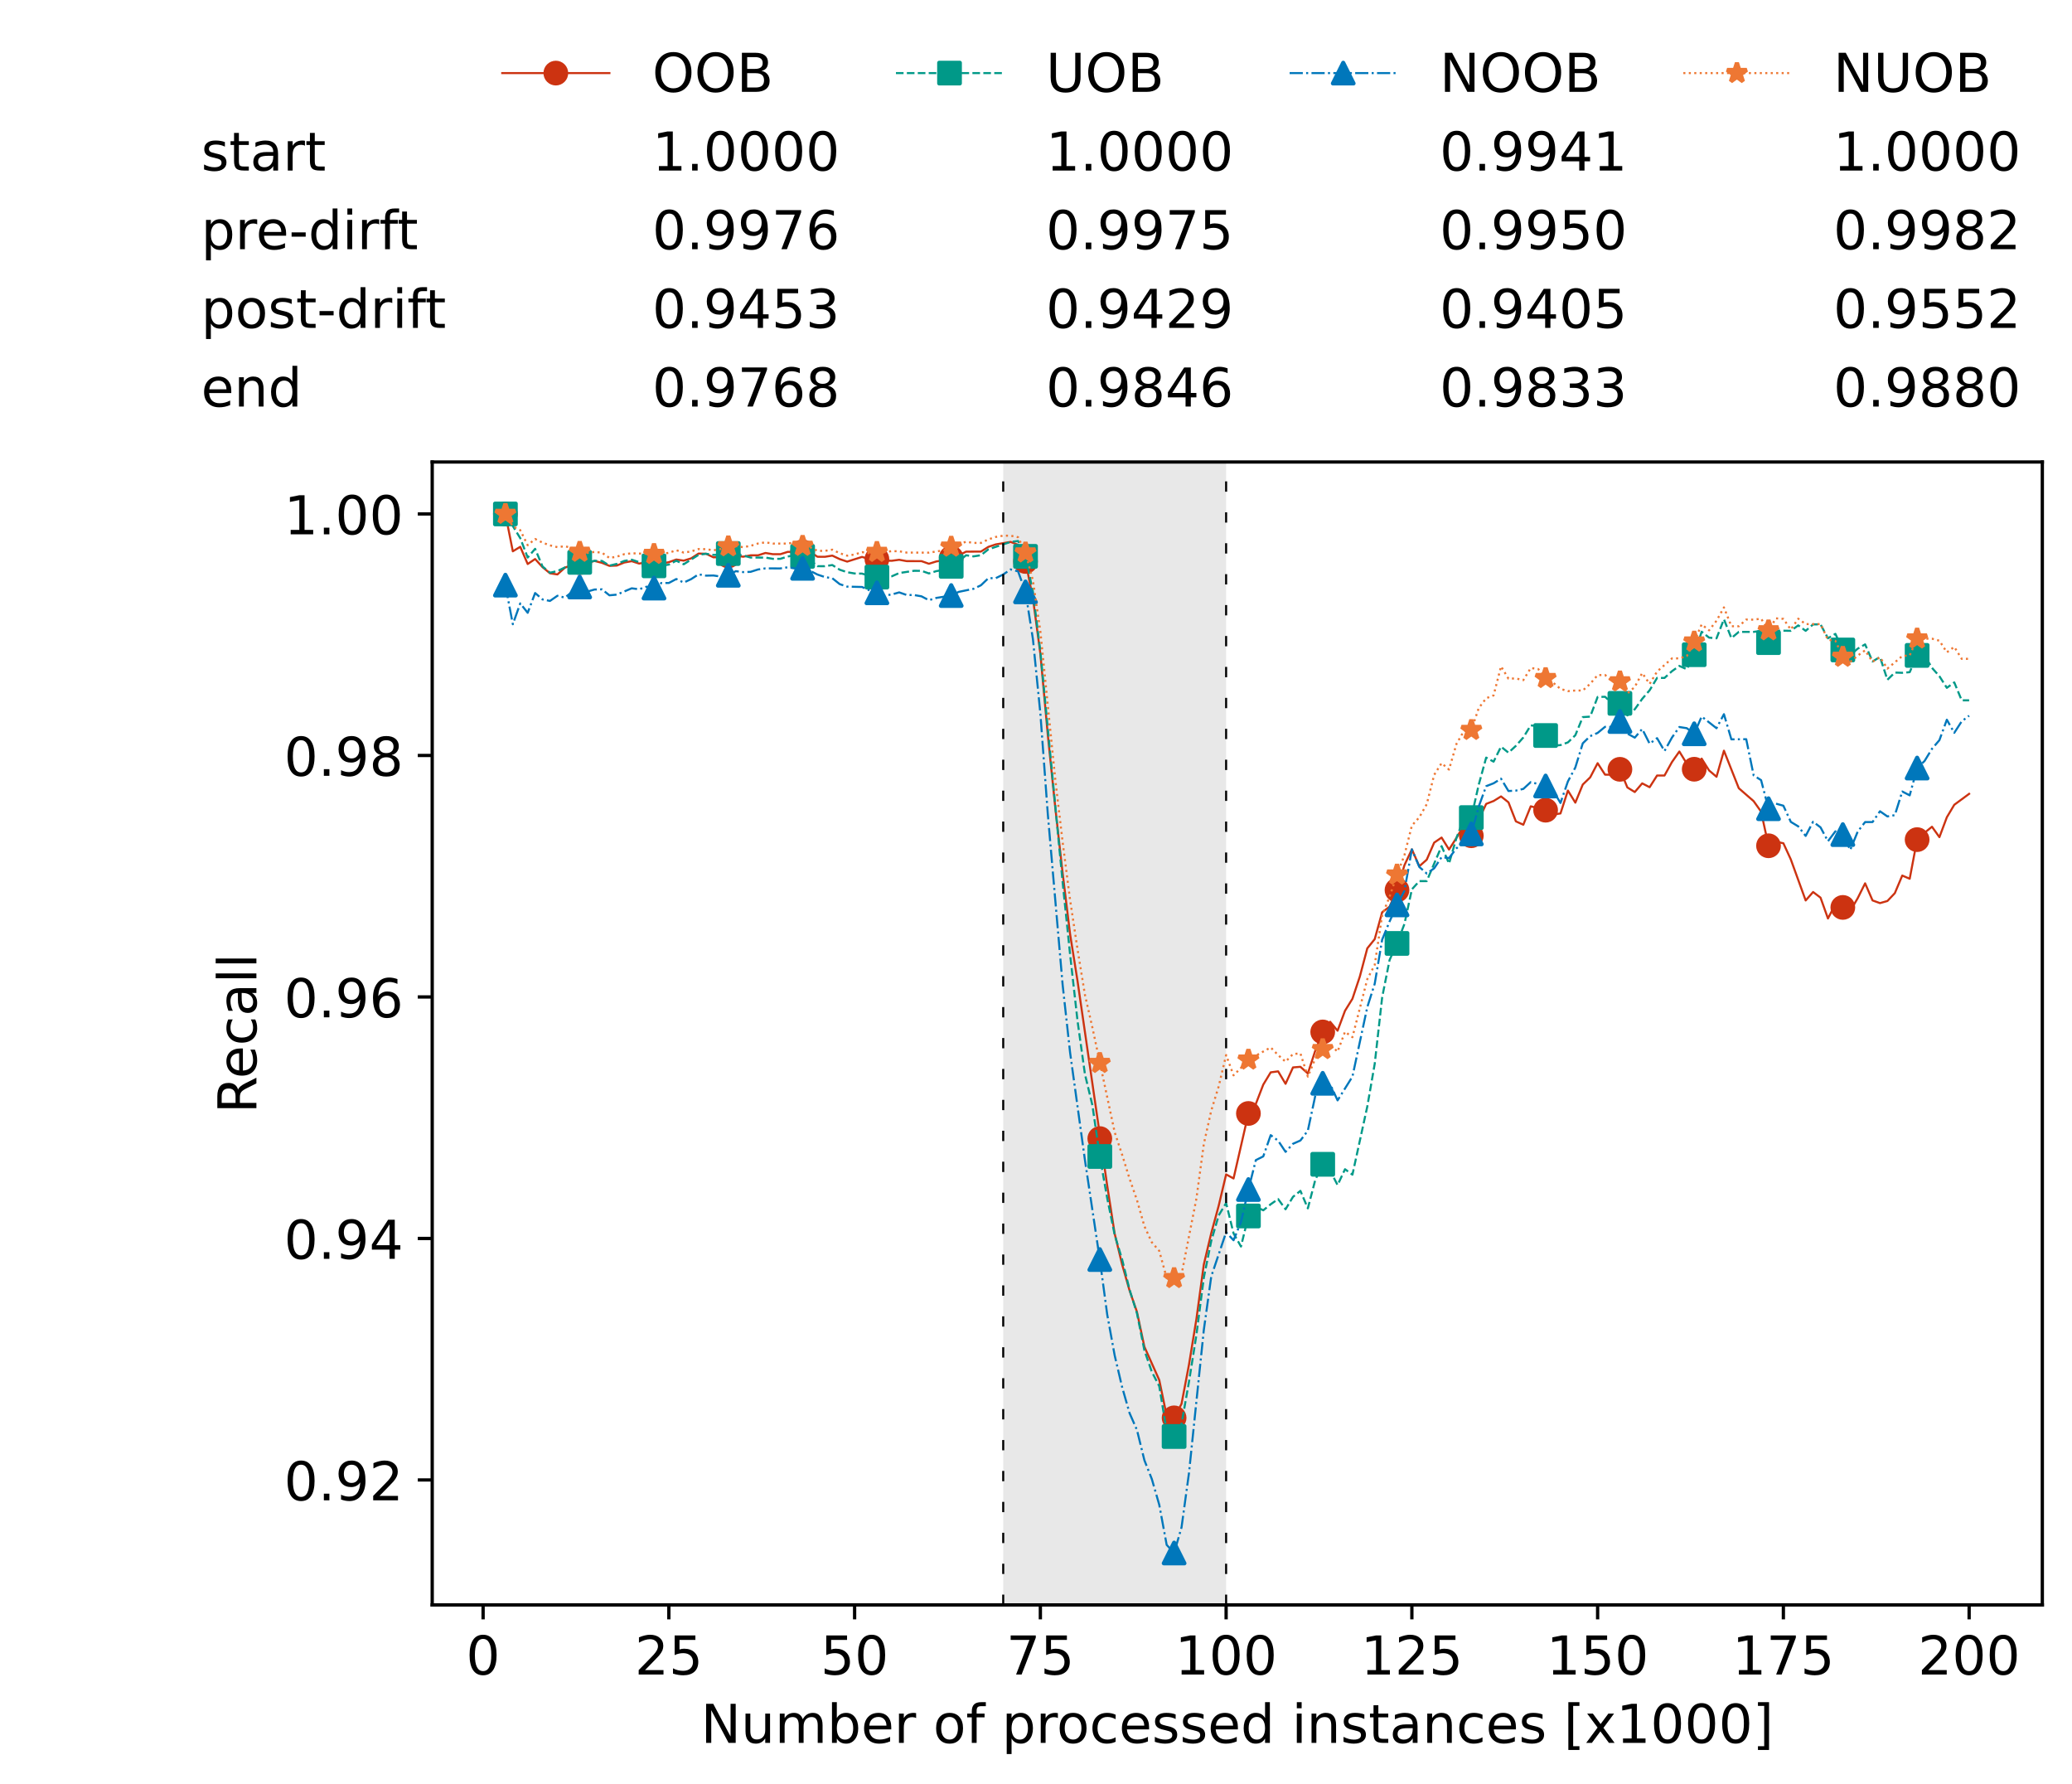 <?xml version="1.0" encoding="utf-8" standalone="no"?>
<!DOCTYPE svg PUBLIC "-//W3C//DTD SVG 1.1//EN"
  "http://www.w3.org/Graphics/SVG/1.1/DTD/svg11.dtd">
<!-- Created with matplotlib (https://matplotlib.org/) -->
<svg height="432.615pt" version="1.1" viewBox="0 0 502.65 432.615" width="502.65pt" xmlns="http://www.w3.org/2000/svg" xmlns:xlink="http://www.w3.org/1999/xlink">
 <defs>
  <style type="text/css">*{stroke-linecap:butt;stroke-linejoin:round;}</style>
 </defs>
 <g id="figure_1">
  <g id="patch_1">
   <path d="M 0 432.615 
L 502.65 432.615 
L 502.65 0 
L 0 0 
z
" style="fill:#ffffff;"/>
  </g>
  <g id="axes_1">
   <g id="patch_2">
    <path d="M 104.85 389.252 
L 495.45 389.252 
L 495.45 112.052 
L 104.85 112.052 
z
" style="fill:#ffffff;"/>
   </g>
   <g id="patch_3">
    <path clip-path="url(#p1cc6b35131)" d="M 297.446 389.252 
L 297.446 112.052 
L 243.372 112.052 
L 243.372 389.252 
z
" style="fill:#d3d3d3;opacity:0.5;"/>
   </g>
   <g id="matplotlib.axis_1">
    <g id="xtick_1">
     <g id="line2d_1">
      <defs>
       <path d="M 0 0 
L 0 3.5 
" id="m73a6842f67" style="stroke:#000000;stroke-width:0.8;"/>
      </defs>
      <g>
       <use style="stroke:#000000;stroke-width:0.8;" x="117.197" xlink:href="#m73a6842f67" y="389.252"/>
      </g>
     </g>
     <g id="text_1">
      <!-- 0 -->
      <g transform="translate(113.061 406.13)scale(0.13 -0.13)">
       <defs>
        <path d="M 31.781 66.406 
Q 24.172 66.406 20.328 58.906 
Q 16.5 51.422 16.5 36.375 
Q 16.5 21.391 20.328 13.891 
Q 24.172 6.391 31.781 6.391 
Q 39.453 6.391 43.281 13.891 
Q 47.125 21.391 47.125 36.375 
Q 47.125 51.422 43.281 58.906 
Q 39.453 66.406 31.781 66.406 
z
M 31.781 74.219 
Q 44.047 74.219 50.516 64.516 
Q 56.984 54.828 56.984 36.375 
Q 56.984 17.969 50.516 8.266 
Q 44.047 -1.422 31.781 -1.422 
Q 19.531 -1.422 13.062 8.266 
Q 6.594 17.969 6.594 36.375 
Q 6.594 54.828 13.062 64.516 
Q 19.531 74.219 31.781 74.219 
z
" id="DejaVuSans-48"/>
       </defs>
       <use xlink:href="#DejaVuSans-48"/>
      </g>
     </g>
    </g>
    <g id="xtick_2">
     <g id="line2d_2">
      <g>
       <use style="stroke:#000000;stroke-width:0.8;" x="162.259" xlink:href="#m73a6842f67" y="389.252"/>
      </g>
     </g>
     <g id="text_2">
      <!-- 25 -->
      <g transform="translate(153.988 406.13)scale(0.13 -0.13)">
       <defs>
        <path d="M 19.188 8.297 
L 53.609 8.297 
L 53.609 0 
L 7.328 0 
L 7.328 8.297 
Q 12.938 14.109 22.625 23.891 
Q 32.328 33.688 34.812 36.531 
Q 39.547 41.844 41.422 45.531 
Q 43.312 49.219 43.312 52.781 
Q 43.312 58.594 39.234 62.25 
Q 35.156 65.922 28.609 65.922 
Q 23.969 65.922 18.812 64.312 
Q 13.672 62.703 7.812 59.422 
L 7.812 69.391 
Q 13.766 71.781 18.938 73 
Q 24.125 74.219 28.422 74.219 
Q 39.75 74.219 46.484 68.547 
Q 53.219 62.891 53.219 53.422 
Q 53.219 48.922 51.531 44.891 
Q 49.859 40.875 45.406 35.406 
Q 44.188 33.984 37.641 27.219 
Q 31.109 20.453 19.188 8.297 
z
" id="DejaVuSans-50"/>
        <path d="M 10.797 72.906 
L 49.516 72.906 
L 49.516 64.594 
L 19.828 64.594 
L 19.828 46.734 
Q 21.969 47.469 24.109 47.828 
Q 26.266 48.188 28.422 48.188 
Q 40.625 48.188 47.75 41.5 
Q 54.891 34.812 54.891 23.391 
Q 54.891 11.625 47.562 5.094 
Q 40.234 -1.422 26.906 -1.422 
Q 22.312 -1.422 17.547 -0.641 
Q 12.797 0.141 7.719 1.703 
L 7.719 11.625 
Q 12.109 9.234 16.797 8.062 
Q 21.484 6.891 26.703 6.891 
Q 35.156 6.891 40.078 11.328 
Q 45.016 15.766 45.016 23.391 
Q 45.016 31 40.078 35.438 
Q 35.156 39.891 26.703 39.891 
Q 22.75 39.891 18.812 39.016 
Q 14.891 38.141 10.797 36.281 
z
" id="DejaVuSans-53"/>
       </defs>
       <use xlink:href="#DejaVuSans-50"/>
       <use x="63.623" xlink:href="#DejaVuSans-53"/>
      </g>
     </g>
    </g>
    <g id="xtick_3">
     <g id="line2d_3">
      <g>
       <use style="stroke:#000000;stroke-width:0.8;" x="207.322" xlink:href="#m73a6842f67" y="389.252"/>
      </g>
     </g>
     <g id="text_3">
      <!-- 50 -->
      <g transform="translate(199.05 406.13)scale(0.13 -0.13)">
       <use xlink:href="#DejaVuSans-53"/>
       <use x="63.623" xlink:href="#DejaVuSans-48"/>
      </g>
     </g>
    </g>
    <g id="xtick_4">
     <g id="line2d_4">
      <g>
       <use style="stroke:#000000;stroke-width:0.8;" x="252.384" xlink:href="#m73a6842f67" y="389.252"/>
      </g>
     </g>
     <g id="text_4">
      <!-- 75 -->
      <g transform="translate(244.113 406.13)scale(0.13 -0.13)">
       <defs>
        <path d="M 8.203 72.906 
L 55.078 72.906 
L 55.078 68.703 
L 28.609 0 
L 18.312 0 
L 43.219 64.594 
L 8.203 64.594 
z
" id="DejaVuSans-55"/>
       </defs>
       <use xlink:href="#DejaVuSans-55"/>
       <use x="63.623" xlink:href="#DejaVuSans-53"/>
      </g>
     </g>
    </g>
    <g id="xtick_5">
     <g id="line2d_5">
      <g>
       <use style="stroke:#000000;stroke-width:0.8;" x="297.446" xlink:href="#m73a6842f67" y="389.252"/>
      </g>
     </g>
     <g id="text_5">
      <!-- 100 -->
      <g transform="translate(285.039 406.13)scale(0.13 -0.13)">
       <defs>
        <path d="M 12.406 8.297 
L 28.516 8.297 
L 28.516 63.922 
L 10.984 60.406 
L 10.984 69.391 
L 28.422 72.906 
L 38.281 72.906 
L 38.281 8.297 
L 54.391 8.297 
L 54.391 0 
L 12.406 0 
z
" id="DejaVuSans-49"/>
       </defs>
       <use xlink:href="#DejaVuSans-49"/>
       <use x="63.623" xlink:href="#DejaVuSans-48"/>
       <use x="127.246" xlink:href="#DejaVuSans-48"/>
      </g>
     </g>
    </g>
    <g id="xtick_6">
     <g id="line2d_6">
      <g>
       <use style="stroke:#000000;stroke-width:0.8;" x="342.509" xlink:href="#m73a6842f67" y="389.252"/>
      </g>
     </g>
     <g id="text_6">
      <!-- 125 -->
      <g transform="translate(330.102 406.13)scale(0.13 -0.13)">
       <use xlink:href="#DejaVuSans-49"/>
       <use x="63.623" xlink:href="#DejaVuSans-50"/>
       <use x="127.246" xlink:href="#DejaVuSans-53"/>
      </g>
     </g>
    </g>
    <g id="xtick_7">
     <g id="line2d_7">
      <g>
       <use style="stroke:#000000;stroke-width:0.8;" x="387.571" xlink:href="#m73a6842f67" y="389.252"/>
      </g>
     </g>
     <g id="text_7">
      <!-- 150 -->
      <g transform="translate(375.164 406.13)scale(0.13 -0.13)">
       <use xlink:href="#DejaVuSans-49"/>
       <use x="63.623" xlink:href="#DejaVuSans-53"/>
       <use x="127.246" xlink:href="#DejaVuSans-48"/>
      </g>
     </g>
    </g>
    <g id="xtick_8">
     <g id="line2d_8">
      <g>
       <use style="stroke:#000000;stroke-width:0.8;" x="432.633" xlink:href="#m73a6842f67" y="389.252"/>
      </g>
     </g>
     <g id="text_8">
      <!-- 175 -->
      <g transform="translate(420.226 406.13)scale(0.13 -0.13)">
       <use xlink:href="#DejaVuSans-49"/>
       <use x="63.623" xlink:href="#DejaVuSans-55"/>
       <use x="127.246" xlink:href="#DejaVuSans-53"/>
      </g>
     </g>
    </g>
    <g id="xtick_9">
     <g id="line2d_9">
      <g>
       <use style="stroke:#000000;stroke-width:0.8;" x="477.695" xlink:href="#m73a6842f67" y="389.252"/>
      </g>
     </g>
     <g id="text_9">
      <!-- 200 -->
      <g transform="translate(465.289 406.13)scale(0.13 -0.13)">
       <use xlink:href="#DejaVuSans-50"/>
       <use x="63.623" xlink:href="#DejaVuSans-48"/>
       <use x="127.246" xlink:href="#DejaVuSans-48"/>
      </g>
     </g>
    </g>
    <g id="text_10">
     <!-- Number of processed instances [x1000] -->
     <g transform="translate(170.025 422.711)scale(0.13 -0.13)">
      <defs>
       <path d="M 9.812 72.906 
L 23.094 72.906 
L 55.422 11.922 
L 55.422 72.906 
L 64.984 72.906 
L 64.984 0 
L 51.703 0 
L 19.391 60.984 
L 19.391 0 
L 9.812 0 
z
" id="DejaVuSans-78"/>
       <path d="M 8.5 21.578 
L 8.5 54.688 
L 17.484 54.688 
L 17.484 21.922 
Q 17.484 14.156 20.5 10.266 
Q 23.531 6.391 29.594 6.391 
Q 36.859 6.391 41.078 11.031 
Q 45.312 15.672 45.312 23.688 
L 45.312 54.688 
L 54.297 54.688 
L 54.297 0 
L 45.312 0 
L 45.312 8.406 
Q 42.047 3.422 37.719 1 
Q 33.406 -1.422 27.688 -1.422 
Q 18.266 -1.422 13.375 4.438 
Q 8.5 10.297 8.5 21.578 
z
M 31.109 56 
z
" id="DejaVuSans-117"/>
       <path d="M 52 44.188 
Q 55.375 50.25 60.062 53.125 
Q 64.75 56 71.094 56 
Q 79.641 56 84.281 50.016 
Q 88.922 44.047 88.922 33.016 
L 88.922 0 
L 79.891 0 
L 79.891 32.719 
Q 79.891 40.578 77.094 44.375 
Q 74.312 48.188 68.609 48.188 
Q 61.625 48.188 57.562 43.547 
Q 53.516 38.922 53.516 30.906 
L 53.516 0 
L 44.484 0 
L 44.484 32.719 
Q 44.484 40.625 41.703 44.406 
Q 38.922 48.188 33.109 48.188 
Q 26.219 48.188 22.156 43.531 
Q 18.109 38.875 18.109 30.906 
L 18.109 0 
L 9.078 0 
L 9.078 54.688 
L 18.109 54.688 
L 18.109 46.188 
Q 21.188 51.219 25.484 53.609 
Q 29.781 56 35.688 56 
Q 41.656 56 45.828 52.969 
Q 50 49.953 52 44.188 
z
" id="DejaVuSans-109"/>
       <path d="M 48.688 27.297 
Q 48.688 37.203 44.609 42.844 
Q 40.531 48.484 33.406 48.484 
Q 26.266 48.484 22.188 42.844 
Q 18.109 37.203 18.109 27.297 
Q 18.109 17.391 22.188 11.75 
Q 26.266 6.109 33.406 6.109 
Q 40.531 6.109 44.609 11.75 
Q 48.688 17.391 48.688 27.297 
z
M 18.109 46.391 
Q 20.953 51.266 25.266 53.625 
Q 29.594 56 35.594 56 
Q 45.562 56 51.781 48.094 
Q 58.016 40.188 58.016 27.297 
Q 58.016 14.406 51.781 6.484 
Q 45.562 -1.422 35.594 -1.422 
Q 29.594 -1.422 25.266 0.953 
Q 20.953 3.328 18.109 8.203 
L 18.109 0 
L 9.078 0 
L 9.078 75.984 
L 18.109 75.984 
z
" id="DejaVuSans-98"/>
       <path d="M 56.203 29.594 
L 56.203 25.203 
L 14.891 25.203 
Q 15.484 15.922 20.484 11.062 
Q 25.484 6.203 34.422 6.203 
Q 39.594 6.203 44.453 7.469 
Q 49.312 8.734 54.109 11.281 
L 54.109 2.781 
Q 49.266 0.734 44.188 -0.344 
Q 39.109 -1.422 33.891 -1.422 
Q 20.797 -1.422 13.156 6.188 
Q 5.516 13.812 5.516 26.812 
Q 5.516 40.234 12.766 48.109 
Q 20.016 56 32.328 56 
Q 43.359 56 49.781 48.891 
Q 56.203 41.797 56.203 29.594 
z
M 47.219 32.234 
Q 47.125 39.594 43.094 43.984 
Q 39.062 48.391 32.422 48.391 
Q 24.906 48.391 20.391 44.141 
Q 15.875 39.891 15.188 32.172 
z
" id="DejaVuSans-101"/>
       <path d="M 41.109 46.297 
Q 39.594 47.172 37.812 47.578 
Q 36.031 48 33.891 48 
Q 26.266 48 22.188 43.047 
Q 18.109 38.094 18.109 28.812 
L 18.109 0 
L 9.078 0 
L 9.078 54.688 
L 18.109 54.688 
L 18.109 46.188 
Q 20.953 51.172 25.484 53.578 
Q 30.031 56 36.531 56 
Q 37.453 56 38.578 55.875 
Q 39.703 55.766 41.062 55.516 
z
" id="DejaVuSans-114"/>
       <path id="DejaVuSans-32"/>
       <path d="M 30.609 48.391 
Q 23.391 48.391 19.188 42.75 
Q 14.984 37.109 14.984 27.297 
Q 14.984 17.484 19.156 11.844 
Q 23.344 6.203 30.609 6.203 
Q 37.797 6.203 41.984 11.859 
Q 46.188 17.531 46.188 27.297 
Q 46.188 37.016 41.984 42.703 
Q 37.797 48.391 30.609 48.391 
z
M 30.609 56 
Q 42.328 56 49.016 48.375 
Q 55.719 40.766 55.719 27.297 
Q 55.719 13.875 49.016 6.219 
Q 42.328 -1.422 30.609 -1.422 
Q 18.844 -1.422 12.172 6.219 
Q 5.516 13.875 5.516 27.297 
Q 5.516 40.766 12.172 48.375 
Q 18.844 56 30.609 56 
z
" id="DejaVuSans-111"/>
       <path d="M 37.109 75.984 
L 37.109 68.5 
L 28.516 68.5 
Q 23.688 68.5 21.797 66.547 
Q 19.922 64.594 19.922 59.516 
L 19.922 54.688 
L 34.719 54.688 
L 34.719 47.703 
L 19.922 47.703 
L 19.922 0 
L 10.891 0 
L 10.891 47.703 
L 2.297 47.703 
L 2.297 54.688 
L 10.891 54.688 
L 10.891 58.5 
Q 10.891 67.625 15.141 71.797 
Q 19.391 75.984 28.609 75.984 
z
" id="DejaVuSans-102"/>
       <path d="M 18.109 8.203 
L 18.109 -20.797 
L 9.078 -20.797 
L 9.078 54.688 
L 18.109 54.688 
L 18.109 46.391 
Q 20.953 51.266 25.266 53.625 
Q 29.594 56 35.594 56 
Q 45.562 56 51.781 48.094 
Q 58.016 40.188 58.016 27.297 
Q 58.016 14.406 51.781 6.484 
Q 45.562 -1.422 35.594 -1.422 
Q 29.594 -1.422 25.266 0.953 
Q 20.953 3.328 18.109 8.203 
z
M 48.688 27.297 
Q 48.688 37.203 44.609 42.844 
Q 40.531 48.484 33.406 48.484 
Q 26.266 48.484 22.188 42.844 
Q 18.109 37.203 18.109 27.297 
Q 18.109 17.391 22.188 11.75 
Q 26.266 6.109 33.406 6.109 
Q 40.531 6.109 44.609 11.75 
Q 48.688 17.391 48.688 27.297 
z
" id="DejaVuSans-112"/>
       <path d="M 48.781 52.594 
L 48.781 44.188 
Q 44.969 46.297 41.141 47.344 
Q 37.312 48.391 33.406 48.391 
Q 24.656 48.391 19.812 42.844 
Q 14.984 37.312 14.984 27.297 
Q 14.984 17.281 19.812 11.734 
Q 24.656 6.203 33.406 6.203 
Q 37.312 6.203 41.141 7.25 
Q 44.969 8.297 48.781 10.406 
L 48.781 2.094 
Q 45.016 0.344 40.984 -0.531 
Q 36.969 -1.422 32.422 -1.422 
Q 20.062 -1.422 12.781 6.344 
Q 5.516 14.109 5.516 27.297 
Q 5.516 40.672 12.859 48.328 
Q 20.219 56 33.016 56 
Q 37.156 56 41.109 55.141 
Q 45.062 54.297 48.781 52.594 
z
" id="DejaVuSans-99"/>
       <path d="M 44.281 53.078 
L 44.281 44.578 
Q 40.484 46.531 36.375 47.5 
Q 32.281 48.484 27.875 48.484 
Q 21.188 48.484 17.844 46.438 
Q 14.5 44.391 14.5 40.281 
Q 14.5 37.156 16.891 35.375 
Q 19.281 33.594 26.516 31.984 
L 29.594 31.297 
Q 39.156 29.25 43.188 25.516 
Q 47.219 21.781 47.219 15.094 
Q 47.219 7.469 41.188 3.016 
Q 35.156 -1.422 24.609 -1.422 
Q 20.219 -1.422 15.453 -0.562 
Q 10.688 0.297 5.422 2 
L 5.422 11.281 
Q 10.406 8.688 15.234 7.391 
Q 20.062 6.109 24.812 6.109 
Q 31.156 6.109 34.562 8.281 
Q 37.984 10.453 37.984 14.406 
Q 37.984 18.062 35.516 20.016 
Q 33.062 21.969 24.703 23.781 
L 21.578 24.516 
Q 13.234 26.266 9.516 29.906 
Q 5.812 33.547 5.812 39.891 
Q 5.812 47.609 11.281 51.797 
Q 16.75 56 26.812 56 
Q 31.781 56 36.172 55.266 
Q 40.578 54.547 44.281 53.078 
z
" id="DejaVuSans-115"/>
       <path d="M 45.406 46.391 
L 45.406 75.984 
L 54.391 75.984 
L 54.391 0 
L 45.406 0 
L 45.406 8.203 
Q 42.578 3.328 38.25 0.953 
Q 33.938 -1.422 27.875 -1.422 
Q 17.969 -1.422 11.734 6.484 
Q 5.516 14.406 5.516 27.297 
Q 5.516 40.188 11.734 48.094 
Q 17.969 56 27.875 56 
Q 33.938 56 38.25 53.625 
Q 42.578 51.266 45.406 46.391 
z
M 14.797 27.297 
Q 14.797 17.391 18.875 11.75 
Q 22.953 6.109 30.078 6.109 
Q 37.203 6.109 41.297 11.75 
Q 45.406 17.391 45.406 27.297 
Q 45.406 37.203 41.297 42.844 
Q 37.203 48.484 30.078 48.484 
Q 22.953 48.484 18.875 42.844 
Q 14.797 37.203 14.797 27.297 
z
" id="DejaVuSans-100"/>
       <path d="M 9.422 54.688 
L 18.406 54.688 
L 18.406 0 
L 9.422 0 
z
M 9.422 75.984 
L 18.406 75.984 
L 18.406 64.594 
L 9.422 64.594 
z
" id="DejaVuSans-105"/>
       <path d="M 54.891 33.016 
L 54.891 0 
L 45.906 0 
L 45.906 32.719 
Q 45.906 40.484 42.875 44.328 
Q 39.844 48.188 33.797 48.188 
Q 26.516 48.188 22.312 43.547 
Q 18.109 38.922 18.109 30.906 
L 18.109 0 
L 9.078 0 
L 9.078 54.688 
L 18.109 54.688 
L 18.109 46.188 
Q 21.344 51.125 25.703 53.562 
Q 30.078 56 35.797 56 
Q 45.219 56 50.047 50.172 
Q 54.891 44.344 54.891 33.016 
z
" id="DejaVuSans-110"/>
       <path d="M 18.312 70.219 
L 18.312 54.688 
L 36.812 54.688 
L 36.812 47.703 
L 18.312 47.703 
L 18.312 18.016 
Q 18.312 11.328 20.141 9.422 
Q 21.969 7.516 27.594 7.516 
L 36.812 7.516 
L 36.812 0 
L 27.594 0 
Q 17.188 0 13.234 3.875 
Q 9.281 7.766 9.281 18.016 
L 9.281 47.703 
L 2.688 47.703 
L 2.688 54.688 
L 9.281 54.688 
L 9.281 70.219 
z
" id="DejaVuSans-116"/>
       <path d="M 34.281 27.484 
Q 23.391 27.484 19.188 25 
Q 14.984 22.516 14.984 16.5 
Q 14.984 11.719 18.141 8.906 
Q 21.297 6.109 26.703 6.109 
Q 34.188 6.109 38.703 11.406 
Q 43.219 16.703 43.219 25.484 
L 43.219 27.484 
z
M 52.203 31.203 
L 52.203 0 
L 43.219 0 
L 43.219 8.297 
Q 40.141 3.328 35.547 0.953 
Q 30.953 -1.422 24.312 -1.422 
Q 15.922 -1.422 10.953 3.297 
Q 6 8.016 6 15.922 
Q 6 25.141 12.172 29.828 
Q 18.359 34.516 30.609 34.516 
L 43.219 34.516 
L 43.219 35.406 
Q 43.219 41.609 39.141 45 
Q 35.062 48.391 27.688 48.391 
Q 23 48.391 18.547 47.266 
Q 14.109 46.141 10.016 43.891 
L 10.016 52.203 
Q 14.938 54.109 19.578 55.047 
Q 24.219 56 28.609 56 
Q 40.484 56 46.344 49.844 
Q 52.203 43.703 52.203 31.203 
z
" id="DejaVuSans-97"/>
       <path d="M 8.594 75.984 
L 29.297 75.984 
L 29.297 69 
L 17.578 69 
L 17.578 -6.203 
L 29.297 -6.203 
L 29.297 -13.188 
L 8.594 -13.188 
z
" id="DejaVuSans-91"/>
       <path d="M 54.891 54.688 
L 35.109 28.078 
L 55.906 0 
L 45.312 0 
L 29.391 21.484 
L 13.484 0 
L 2.875 0 
L 24.125 28.609 
L 4.688 54.688 
L 15.281 54.688 
L 29.781 35.203 
L 44.281 54.688 
z
" id="DejaVuSans-120"/>
       <path d="M 30.422 75.984 
L 30.422 -13.188 
L 9.719 -13.188 
L 9.719 -6.203 
L 21.391 -6.203 
L 21.391 69 
L 9.719 69 
L 9.719 75.984 
z
" id="DejaVuSans-93"/>
      </defs>
      <use xlink:href="#DejaVuSans-78"/>
      <use x="74.805" xlink:href="#DejaVuSans-117"/>
      <use x="138.184" xlink:href="#DejaVuSans-109"/>
      <use x="235.596" xlink:href="#DejaVuSans-98"/>
      <use x="299.072" xlink:href="#DejaVuSans-101"/>
      <use x="360.596" xlink:href="#DejaVuSans-114"/>
      <use x="401.709" xlink:href="#DejaVuSans-32"/>
      <use x="433.496" xlink:href="#DejaVuSans-111"/>
      <use x="494.678" xlink:href="#DejaVuSans-102"/>
      <use x="529.883" xlink:href="#DejaVuSans-32"/>
      <use x="561.67" xlink:href="#DejaVuSans-112"/>
      <use x="625.146" xlink:href="#DejaVuSans-114"/>
      <use x="664.01" xlink:href="#DejaVuSans-111"/>
      <use x="725.191" xlink:href="#DejaVuSans-99"/>
      <use x="780.172" xlink:href="#DejaVuSans-101"/>
      <use x="841.695" xlink:href="#DejaVuSans-115"/>
      <use x="893.795" xlink:href="#DejaVuSans-115"/>
      <use x="945.895" xlink:href="#DejaVuSans-101"/>
      <use x="1007.418" xlink:href="#DejaVuSans-100"/>
      <use x="1070.895" xlink:href="#DejaVuSans-32"/>
      <use x="1102.682" xlink:href="#DejaVuSans-105"/>
      <use x="1130.465" xlink:href="#DejaVuSans-110"/>
      <use x="1193.844" xlink:href="#DejaVuSans-115"/>
      <use x="1245.943" xlink:href="#DejaVuSans-116"/>
      <use x="1285.152" xlink:href="#DejaVuSans-97"/>
      <use x="1346.432" xlink:href="#DejaVuSans-110"/>
      <use x="1409.811" xlink:href="#DejaVuSans-99"/>
      <use x="1464.791" xlink:href="#DejaVuSans-101"/>
      <use x="1526.314" xlink:href="#DejaVuSans-115"/>
      <use x="1578.414" xlink:href="#DejaVuSans-32"/>
      <use x="1610.201" xlink:href="#DejaVuSans-91"/>
      <use x="1649.215" xlink:href="#DejaVuSans-120"/>
      <use x="1708.395" xlink:href="#DejaVuSans-49"/>
      <use x="1772.018" xlink:href="#DejaVuSans-48"/>
      <use x="1835.641" xlink:href="#DejaVuSans-48"/>
      <use x="1899.264" xlink:href="#DejaVuSans-48"/>
      <use x="1962.887" xlink:href="#DejaVuSans-93"/>
     </g>
    </g>
   </g>
   <g id="matplotlib.axis_2">
    <g id="ytick_1">
     <g id="line2d_10">
      <defs>
       <path d="M 0 0 
L -3.5 0 
" id="m066786f0d3" style="stroke:#000000;stroke-width:0.8;"/>
      </defs>
      <g>
       <use style="stroke:#000000;stroke-width:0.8;" x="104.85" xlink:href="#m066786f0d3" y="358.94"/>
      </g>
     </g>
     <g id="text_11">
      <!-- 0.92 -->
      <g transform="translate(68.905 363.879)scale(0.13 -0.13)">
       <defs>
        <path d="M 10.688 12.406 
L 21 12.406 
L 21 0 
L 10.688 0 
z
" id="DejaVuSans-46"/>
        <path d="M 10.984 1.516 
L 10.984 10.5 
Q 14.703 8.734 18.5 7.812 
Q 22.312 6.891 25.984 6.891 
Q 35.75 6.891 40.891 13.453 
Q 46.047 20.016 46.781 33.406 
Q 43.953 29.203 39.594 26.953 
Q 35.25 24.703 29.984 24.703 
Q 19.047 24.703 12.672 31.312 
Q 6.297 37.938 6.297 49.422 
Q 6.297 60.641 12.938 67.422 
Q 19.578 74.219 30.609 74.219 
Q 43.266 74.219 49.922 64.516 
Q 56.594 54.828 56.594 36.375 
Q 56.594 19.141 48.406 8.859 
Q 40.234 -1.422 26.422 -1.422 
Q 22.703 -1.422 18.891 -0.688 
Q 15.094 0.047 10.984 1.516 
z
M 30.609 32.422 
Q 37.25 32.422 41.125 36.953 
Q 45.016 41.5 45.016 49.422 
Q 45.016 57.281 41.125 61.844 
Q 37.25 66.406 30.609 66.406 
Q 23.969 66.406 20.094 61.844 
Q 16.219 57.281 16.219 49.422 
Q 16.219 41.5 20.094 36.953 
Q 23.969 32.422 30.609 32.422 
z
" id="DejaVuSans-57"/>
       </defs>
       <use xlink:href="#DejaVuSans-48"/>
       <use x="63.623" xlink:href="#DejaVuSans-46"/>
       <use x="95.41" xlink:href="#DejaVuSans-57"/>
       <use x="159.033" xlink:href="#DejaVuSans-50"/>
      </g>
     </g>
    </g>
    <g id="ytick_2">
     <g id="line2d_11">
      <g>
       <use style="stroke:#000000;stroke-width:0.8;" x="104.85" xlink:href="#m066786f0d3" y="300.368"/>
      </g>
     </g>
     <g id="text_12">
      <!-- 0.94 -->
      <g transform="translate(68.905 305.307)scale(0.13 -0.13)">
       <defs>
        <path d="M 37.797 64.312 
L 12.891 25.391 
L 37.797 25.391 
z
M 35.203 72.906 
L 47.609 72.906 
L 47.609 25.391 
L 58.016 25.391 
L 58.016 17.188 
L 47.609 17.188 
L 47.609 0 
L 37.797 0 
L 37.797 17.188 
L 4.891 17.188 
L 4.891 26.703 
z
" id="DejaVuSans-52"/>
       </defs>
       <use xlink:href="#DejaVuSans-48"/>
       <use x="63.623" xlink:href="#DejaVuSans-46"/>
       <use x="95.41" xlink:href="#DejaVuSans-57"/>
       <use x="159.033" xlink:href="#DejaVuSans-52"/>
      </g>
     </g>
    </g>
    <g id="ytick_3">
     <g id="line2d_12">
      <g>
       <use style="stroke:#000000;stroke-width:0.8;" x="104.85" xlink:href="#m066786f0d3" y="241.796"/>
      </g>
     </g>
     <g id="text_13">
      <!-- 0.96 -->
      <g transform="translate(68.905 246.735)scale(0.13 -0.13)">
       <defs>
        <path d="M 33.016 40.375 
Q 26.375 40.375 22.484 35.828 
Q 18.609 31.297 18.609 23.391 
Q 18.609 15.531 22.484 10.953 
Q 26.375 6.391 33.016 6.391 
Q 39.656 6.391 43.531 10.953 
Q 47.406 15.531 47.406 23.391 
Q 47.406 31.297 43.531 35.828 
Q 39.656 40.375 33.016 40.375 
z
M 52.594 71.297 
L 52.594 62.312 
Q 48.875 64.062 45.094 64.984 
Q 41.312 65.922 37.594 65.922 
Q 27.828 65.922 22.672 59.328 
Q 17.531 52.734 16.797 39.406 
Q 19.672 43.656 24.016 45.922 
Q 28.375 48.188 33.594 48.188 
Q 44.578 48.188 50.953 41.516 
Q 57.328 34.859 57.328 23.391 
Q 57.328 12.156 50.688 5.359 
Q 44.047 -1.422 33.016 -1.422 
Q 20.359 -1.422 13.672 8.266 
Q 6.984 17.969 6.984 36.375 
Q 6.984 53.656 15.188 63.938 
Q 23.391 74.219 37.203 74.219 
Q 40.922 74.219 44.703 73.484 
Q 48.484 72.75 52.594 71.297 
z
" id="DejaVuSans-54"/>
       </defs>
       <use xlink:href="#DejaVuSans-48"/>
       <use x="63.623" xlink:href="#DejaVuSans-46"/>
       <use x="95.41" xlink:href="#DejaVuSans-57"/>
       <use x="159.033" xlink:href="#DejaVuSans-54"/>
      </g>
     </g>
    </g>
    <g id="ytick_4">
     <g id="line2d_13">
      <g>
       <use style="stroke:#000000;stroke-width:0.8;" x="104.85" xlink:href="#m066786f0d3" y="183.224"/>
      </g>
     </g>
     <g id="text_14">
      <!-- 0.98 -->
      <g transform="translate(68.905 188.163)scale(0.13 -0.13)">
       <defs>
        <path d="M 31.781 34.625 
Q 24.75 34.625 20.719 30.859 
Q 16.703 27.094 16.703 20.516 
Q 16.703 13.922 20.719 10.156 
Q 24.75 6.391 31.781 6.391 
Q 38.812 6.391 42.859 10.172 
Q 46.922 13.969 46.922 20.516 
Q 46.922 27.094 42.891 30.859 
Q 38.875 34.625 31.781 34.625 
z
M 21.922 38.812 
Q 15.578 40.375 12.031 44.719 
Q 8.5 49.078 8.5 55.328 
Q 8.5 64.062 14.719 69.141 
Q 20.953 74.219 31.781 74.219 
Q 42.672 74.219 48.875 69.141 
Q 55.078 64.062 55.078 55.328 
Q 55.078 49.078 51.531 44.719 
Q 48 40.375 41.703 38.812 
Q 48.828 37.156 52.797 32.312 
Q 56.781 27.484 56.781 20.516 
Q 56.781 9.906 50.312 4.234 
Q 43.844 -1.422 31.781 -1.422 
Q 19.734 -1.422 13.25 4.234 
Q 6.781 9.906 6.781 20.516 
Q 6.781 27.484 10.781 32.312 
Q 14.797 37.156 21.922 38.812 
z
M 18.312 54.391 
Q 18.312 48.734 21.844 45.562 
Q 25.391 42.391 31.781 42.391 
Q 38.141 42.391 41.719 45.562 
Q 45.312 48.734 45.312 54.391 
Q 45.312 60.062 41.719 63.234 
Q 38.141 66.406 31.781 66.406 
Q 25.391 66.406 21.844 63.234 
Q 18.312 60.062 18.312 54.391 
z
" id="DejaVuSans-56"/>
       </defs>
       <use xlink:href="#DejaVuSans-48"/>
       <use x="63.623" xlink:href="#DejaVuSans-46"/>
       <use x="95.41" xlink:href="#DejaVuSans-57"/>
       <use x="159.033" xlink:href="#DejaVuSans-56"/>
      </g>
     </g>
    </g>
    <g id="ytick_5">
     <g id="line2d_14">
      <g>
       <use style="stroke:#000000;stroke-width:0.8;" x="104.85" xlink:href="#m066786f0d3" y="124.652"/>
      </g>
     </g>
     <g id="text_15">
      <!-- 1.00 -->
      <g transform="translate(68.905 129.591)scale(0.13 -0.13)">
       <use xlink:href="#DejaVuSans-49"/>
       <use x="63.623" xlink:href="#DejaVuSans-46"/>
       <use x="95.41" xlink:href="#DejaVuSans-48"/>
       <use x="159.033" xlink:href="#DejaVuSans-48"/>
      </g>
     </g>
    </g>
    <g id="text_16">
     <!-- Recall -->
     <g transform="translate(62.201 270.044)rotate(-90)scale(0.13 -0.13)">
      <defs>
       <path d="M 44.391 34.188 
Q 47.562 33.109 50.562 29.594 
Q 53.562 26.078 56.594 19.922 
L 66.609 0 
L 56 0 
L 46.688 18.703 
Q 43.062 26.031 39.672 28.422 
Q 36.281 30.812 30.422 30.812 
L 19.672 30.812 
L 19.672 0 
L 9.812 0 
L 9.812 72.906 
L 32.078 72.906 
Q 44.578 72.906 50.734 67.672 
Q 56.891 62.453 56.891 51.906 
Q 56.891 45.016 53.688 40.469 
Q 50.484 35.938 44.391 34.188 
z
M 19.672 64.797 
L 19.672 38.922 
L 32.078 38.922 
Q 39.203 38.922 42.844 42.219 
Q 46.484 45.516 46.484 51.906 
Q 46.484 58.297 42.844 61.547 
Q 39.203 64.797 32.078 64.797 
z
" id="DejaVuSans-82"/>
       <path d="M 9.422 75.984 
L 18.406 75.984 
L 18.406 0 
L 9.422 0 
z
" id="DejaVuSans-108"/>
      </defs>
      <use xlink:href="#DejaVuSans-82"/>
      <use x="64.982" xlink:href="#DejaVuSans-101"/>
      <use x="126.506" xlink:href="#DejaVuSans-99"/>
      <use x="181.486" xlink:href="#DejaVuSans-97"/>
      <use x="242.766" xlink:href="#DejaVuSans-108"/>
      <use x="270.549" xlink:href="#DejaVuSans-108"/>
     </g>
    </g>
   </g>
   <g id="line2d_15"/>
   <g id="line2d_16"/>
   <g id="line2d_17"/>
   <g id="line2d_18"/>
   <g id="line2d_19"/>
   <g id="line2d_20">
    <path clip-path="url(#p1cc6b35131)" d="M 122.605 124.652 
L 124.407 133.709 
L 126.21 132.619 
L 128.012 136.793 
L 129.815 135.582 
L 131.617 137.559 
L 133.419 139.042 
L 135.222 139.32 
L 137.024 137.69 
L 138.827 137 
L 140.629 136.437 
L 142.432 136.493 
L 144.234 136.051 
L 146.037 136.507 
L 147.839 137.239 
L 149.642 137.164 
L 151.444 136.428 
L 153.247 136.102 
L 155.049 136.685 
L 156.852 136.374 
L 158.654 136.97 
L 162.259 136.352 
L 164.062 135.703 
L 165.864 135.975 
L 167.667 135.42 
L 169.469 134.256 
L 171.272 134.301 
L 173.074 135.167 
L 174.877 135.144 
L 176.679 134.837 
L 178.482 134.771 
L 180.284 135.021 
L 182.087 134.684 
L 183.889 134.684 
L 185.692 134.114 
L 187.494 134.412 
L 189.297 134.413 
L 191.099 133.848 
L 196.507 133.839 
L 198.309 135.029 
L 200.112 135.042 
L 201.914 134.753 
L 203.717 135.61 
L 205.519 136.209 
L 209.124 135.071 
L 210.927 135.618 
L 212.729 135.618 
L 214.532 135.96 
L 216.334 136.006 
L 218.137 135.766 
L 219.939 136.089 
L 223.544 136.096 
L 225.347 136.73 
L 227.149 136.169 
L 228.952 135.877 
L 232.557 134.715 
L 234.359 133.794 
L 237.964 133.774 
L 239.767 132.633 
L 241.569 132.034 
L 245.174 131.431 
L 246.976 132.138 
L 248.779 136.171 
L 250.581 145.127 
L 252.384 158.573 
L 254.186 178.213 
L 255.989 195.731 
L 257.791 211.802 
L 259.594 226.565 
L 261.396 237.903 
L 268.606 287.612 
L 270.409 299.203 
L 272.211 306.654 
L 274.014 312.971 
L 275.816 318.175 
L 277.619 326.633 
L 281.224 334.702 
L 283.026 343.38 
L 284.829 343.876 
L 286.631 340.48 
L 288.434 330.982 
L 290.236 319.934 
L 292.039 306.672 
L 293.841 299.071 
L 295.644 292.431 
L 297.446 284.836 
L 299.249 285.82 
L 302.854 270.053 
L 304.656 267.737 
L 306.459 263.055 
L 308.261 260.081 
L 310.064 259.837 
L 311.866 262.862 
L 313.669 258.887 
L 315.471 258.737 
L 317.274 260.353 
L 319.076 254.81 
L 320.879 250.281 
L 322.681 247.815 
L 324.484 249.984 
L 326.286 245.147 
L 328.089 242.243 
L 329.891 236.823 
L 331.694 230.004 
L 333.496 227.771 
L 335.299 221.253 
L 337.101 219.895 
L 338.904 215.878 
L 340.706 209.842 
L 342.509 205.992 
L 344.311 210.094 
L 346.114 208.503 
L 347.916 204.366 
L 349.719 203.137 
L 351.521 206.038 
L 353.324 203.216 
L 355.126 200.17 
L 356.928 202.695 
L 360.533 194.973 
L 362.336 194.271 
L 364.138 193.158 
L 365.941 194.59 
L 367.743 199.212 
L 369.546 200.025 
L 371.348 195.554 
L 374.953 196.5 
L 376.756 197.568 
L 378.558 197.291 
L 380.361 191.74 
L 382.163 194.672 
L 383.966 190.279 
L 385.768 188.534 
L 387.571 185.097 
L 389.373 187.881 
L 391.176 187.899 
L 392.978 186.585 
L 394.781 190.978 
L 396.583 192.095 
L 398.386 189.991 
L 400.188 190.927 
L 401.991 188.089 
L 403.793 188.089 
L 405.596 184.835 
L 407.398 182.266 
L 409.201 185.215 
L 411.003 186.566 
L 412.806 183.992 
L 414.608 186.858 
L 416.411 188.395 
L 418.213 182.069 
L 421.818 191.174 
L 425.423 194.31 
L 427.226 196.848 
L 429.028 205.129 
L 430.831 204.141 
L 432.633 204.518 
L 434.436 208.439 
L 438.041 218.392 
L 439.843 216.344 
L 441.646 217.713 
L 443.448 222.762 
L 445.251 219.289 
L 448.856 220.951 
L 450.658 217.851 
L 452.461 214.238 
L 454.263 218.383 
L 456.066 219.036 
L 457.868 218.524 
L 459.671 216.62 
L 461.473 212.349 
L 463.276 213.129 
L 465.078 203.638 
L 466.881 201.976 
L 468.683 200.513 
L 470.485 203.036 
L 472.288 198.212 
L 474.09 195.188 
L 477.695 192.535 
L 477.695 192.535 
" style="fill:none;stroke:#cc3311;stroke-linecap:square;stroke-width:0.5;"/>
    <defs>
     <path d="M 0 2.5 
C 0.663 2.5 1.299 2.237 1.768 1.768 
C 2.237 1.299 2.5 0.663 2.5 0 
C 2.5 -0.663 2.237 -1.299 1.768 -1.768 
C 1.299 -2.237 0.663 -2.5 0 -2.5 
C -0.663 -2.5 -1.299 -2.237 -1.768 -1.768 
C -2.237 -1.299 -2.5 -0.663 -2.5 0 
C -2.5 0.663 -2.237 1.299 -1.768 1.768 
C -1.299 2.237 -0.663 2.5 0 2.5 
z
" id="me418ed142b" style="stroke:#cc3311;"/>
    </defs>
    <g clip-path="url(#p1cc6b35131)">
     <use style="fill:#cc3311;stroke:#cc3311;" x="122.605" xlink:href="#me418ed142b" y="124.652"/>
     <use style="fill:#cc3311;stroke:#cc3311;" x="140.629" xlink:href="#me418ed142b" y="136.437"/>
     <use style="fill:#cc3311;stroke:#cc3311;" x="158.654" xlink:href="#me418ed142b" y="136.97"/>
     <use style="fill:#cc3311;stroke:#cc3311;" x="176.679" xlink:href="#me418ed142b" y="134.837"/>
     <use style="fill:#cc3311;stroke:#cc3311;" x="194.704" xlink:href="#me418ed142b" y="133.828"/>
     <use style="fill:#cc3311;stroke:#cc3311;" x="212.729" xlink:href="#me418ed142b" y="135.618"/>
     <use style="fill:#cc3311;stroke:#cc3311;" x="230.754" xlink:href="#me418ed142b" y="135.302"/>
     <use style="fill:#cc3311;stroke:#cc3311;" x="248.779" xlink:href="#me418ed142b" y="136.171"/>
     <use style="fill:#cc3311;stroke:#cc3311;" x="266.804" xlink:href="#me418ed142b" y="276.145"/>
     <use style="fill:#cc3311;stroke:#cc3311;" x="284.829" xlink:href="#me418ed142b" y="343.876"/>
     <use style="fill:#cc3311;stroke:#cc3311;" x="302.854" xlink:href="#me418ed142b" y="270.053"/>
     <use style="fill:#cc3311;stroke:#cc3311;" x="320.879" xlink:href="#me418ed142b" y="250.281"/>
     <use style="fill:#cc3311;stroke:#cc3311;" x="338.904" xlink:href="#me418ed142b" y="215.878"/>
     <use style="fill:#cc3311;stroke:#cc3311;" x="356.928" xlink:href="#me418ed142b" y="202.695"/>
     <use style="fill:#cc3311;stroke:#cc3311;" x="374.953" xlink:href="#me418ed142b" y="196.5"/>
     <use style="fill:#cc3311;stroke:#cc3311;" x="392.978" xlink:href="#me418ed142b" y="186.585"/>
     <use style="fill:#cc3311;stroke:#cc3311;" x="411.003" xlink:href="#me418ed142b" y="186.566"/>
     <use style="fill:#cc3311;stroke:#cc3311;" x="429.028" xlink:href="#me418ed142b" y="205.129"/>
     <use style="fill:#cc3311;stroke:#cc3311;" x="447.053" xlink:href="#me418ed142b" y="220.079"/>
     <use style="fill:#cc3311;stroke:#cc3311;" x="465.078" xlink:href="#me418ed142b" y="203.638"/>
    </g>
   </g>
   <g id="line2d_21"/>
   <g id="line2d_22"/>
   <g id="line2d_23"/>
   <g id="line2d_24"/>
   <g id="line2d_25">
    <path clip-path="url(#p1cc6b35131)" d="M 122.605 124.652 
L 126.21 130.523 
L 128.012 135.221 
L 129.815 133.107 
L 131.617 137.395 
L 133.419 138.902 
L 135.222 138.505 
L 137.024 137.628 
L 138.827 136.945 
L 140.629 136.386 
L 142.432 136.447 
L 144.234 136.008 
L 146.037 136.044 
L 147.839 137.187 
L 149.642 136.76 
L 151.444 136.048 
L 153.247 135.743 
L 155.049 136.345 
L 156.852 136.341 
L 158.654 137.236 
L 160.457 137.222 
L 162.259 136.93 
L 164.062 135.989 
L 165.864 136.854 
L 169.469 134.564 
L 171.272 134.303 
L 173.074 134.582 
L 174.877 134.559 
L 176.679 134.252 
L 180.284 134.714 
L 182.087 135.227 
L 185.692 135.234 
L 187.494 135.532 
L 189.297 135.533 
L 191.099 134.968 
L 192.902 134.679 
L 194.704 134.935 
L 196.507 135.82 
L 198.309 137.32 
L 200.112 137.326 
L 201.914 137.037 
L 203.717 138.182 
L 205.519 138.781 
L 207.322 139.087 
L 209.124 139.119 
L 210.927 139.665 
L 212.729 139.966 
L 214.532 140.03 
L 216.334 139.776 
L 218.137 138.983 
L 221.742 138.435 
L 223.544 138.443 
L 225.347 139.077 
L 227.149 138.516 
L 228.952 138.224 
L 230.754 137.359 
L 232.557 136.185 
L 234.359 134.67 
L 236.162 134.943 
L 237.964 134.66 
L 239.767 133.232 
L 245.174 131.425 
L 246.976 131.21 
L 248.779 134.941 
L 250.581 143.545 
L 252.384 157.994 
L 257.791 214.017 
L 259.594 231.485 
L 261.396 247.572 
L 263.199 260.552 
L 265.001 268.039 
L 266.804 280.487 
L 268.606 290.631 
L 270.409 299.484 
L 272.211 305.431 
L 274.014 312.765 
L 275.816 318.52 
L 277.619 327.506 
L 279.421 332.713 
L 281.224 336.183 
L 283.026 347.146 
L 284.829 348.396 
L 286.631 345.352 
L 288.434 335.152 
L 290.236 323.791 
L 292.039 309.851 
L 293.841 300.961 
L 295.644 294.776 
L 297.446 291.778 
L 299.249 299.136 
L 301.051 302.325 
L 302.854 294.917 
L 304.656 292.617 
L 306.459 293.543 
L 308.261 292.073 
L 310.064 290.813 
L 311.866 293.288 
L 313.669 290.278 
L 315.471 288.826 
L 317.274 293.063 
L 319.076 286.158 
L 320.879 282.384 
L 322.681 283.911 
L 324.484 287.424 
L 326.286 283.576 
L 328.089 284.896 
L 331.694 268.37 
L 333.496 258.011 
L 335.299 241.898 
L 337.101 232.829 
L 338.904 228.812 
L 340.706 224.083 
L 342.509 215.698 
L 344.311 213.699 
L 346.114 213.699 
L 349.719 205.213 
L 351.521 209.445 
L 353.324 203.217 
L 355.126 198.544 
L 356.928 198.297 
L 358.731 190.31 
L 360.533 183.743 
L 362.336 184.725 
L 364.138 181.091 
L 365.941 182.554 
L 367.743 180.893 
L 369.546 178.859 
L 371.348 175.92 
L 373.151 176.164 
L 374.953 178.385 
L 376.756 180.848 
L 378.558 180.71 
L 380.361 180.059 
L 382.163 178.317 
L 383.966 173.924 
L 385.768 173.807 
L 387.571 169.038 
L 389.373 168.994 
L 391.176 170.64 
L 392.978 170.587 
L 394.781 173.516 
L 396.583 172.022 
L 398.386 169.497 
L 400.188 167.411 
L 401.991 164.423 
L 403.793 164.423 
L 405.596 162.796 
L 407.398 161.511 
L 409.201 162.32 
L 411.003 158.792 
L 412.806 153.213 
L 414.608 154.646 
L 416.411 154.815 
L 418.213 150.19 
L 420.016 154.766 
L 421.818 153.257 
L 425.423 153.251 
L 427.226 153 
L 429.028 155.857 
L 430.831 152.929 
L 434.436 152.996 
L 436.238 151.676 
L 438.041 152.996 
L 439.843 151.438 
L 441.646 151.438 
L 443.448 154.804 
L 445.251 153.733 
L 447.053 157.638 
L 448.856 158.879 
L 450.658 157.329 
L 452.461 156.285 
L 454.263 160.429 
L 456.066 159.34 
L 457.868 164.866 
L 459.671 163.118 
L 461.473 163.179 
L 463.276 163.025 
L 465.078 158.958 
L 466.881 158.958 
L 468.683 161.977 
L 470.485 164.009 
L 472.288 166.825 
L 474.09 165.506 
L 475.893 169.856 
L 477.695 169.856 
L 477.695 169.856 
" style="fill:none;stroke:#009988;stroke-dasharray:1.85,0.8;stroke-dashoffset:0;stroke-width:0.5;"/>
    <defs>
     <path d="M -2.5 2.5 
L 2.5 2.5 
L 2.5 -2.5 
L -2.5 -2.5 
z
" id="m348fc6703c" style="stroke:#009988;stroke-linejoin:miter;"/>
    </defs>
    <g clip-path="url(#p1cc6b35131)">
     <use style="fill:#009988;stroke:#009988;stroke-linejoin:miter;" x="122.605" xlink:href="#m348fc6703c" y="124.652"/>
     <use style="fill:#009988;stroke:#009988;stroke-linejoin:miter;" x="140.629" xlink:href="#m348fc6703c" y="136.386"/>
     <use style="fill:#009988;stroke:#009988;stroke-linejoin:miter;" x="158.654" xlink:href="#m348fc6703c" y="137.236"/>
     <use style="fill:#009988;stroke:#009988;stroke-linejoin:miter;" x="176.679" xlink:href="#m348fc6703c" y="134.252"/>
     <use style="fill:#009988;stroke:#009988;stroke-linejoin:miter;" x="194.704" xlink:href="#m348fc6703c" y="134.935"/>
     <use style="fill:#009988;stroke:#009988;stroke-linejoin:miter;" x="212.729" xlink:href="#m348fc6703c" y="139.966"/>
     <use style="fill:#009988;stroke:#009988;stroke-linejoin:miter;" x="230.754" xlink:href="#m348fc6703c" y="137.359"/>
     <use style="fill:#009988;stroke:#009988;stroke-linejoin:miter;" x="248.779" xlink:href="#m348fc6703c" y="134.941"/>
     <use style="fill:#009988;stroke:#009988;stroke-linejoin:miter;" x="266.804" xlink:href="#m348fc6703c" y="280.487"/>
     <use style="fill:#009988;stroke:#009988;stroke-linejoin:miter;" x="284.829" xlink:href="#m348fc6703c" y="348.396"/>
     <use style="fill:#009988;stroke:#009988;stroke-linejoin:miter;" x="302.854" xlink:href="#m348fc6703c" y="294.917"/>
     <use style="fill:#009988;stroke:#009988;stroke-linejoin:miter;" x="320.879" xlink:href="#m348fc6703c" y="282.384"/>
     <use style="fill:#009988;stroke:#009988;stroke-linejoin:miter;" x="338.904" xlink:href="#m348fc6703c" y="228.812"/>
     <use style="fill:#009988;stroke:#009988;stroke-linejoin:miter;" x="356.928" xlink:href="#m348fc6703c" y="198.297"/>
     <use style="fill:#009988;stroke:#009988;stroke-linejoin:miter;" x="374.953" xlink:href="#m348fc6703c" y="178.385"/>
     <use style="fill:#009988;stroke:#009988;stroke-linejoin:miter;" x="392.978" xlink:href="#m348fc6703c" y="170.587"/>
     <use style="fill:#009988;stroke:#009988;stroke-linejoin:miter;" x="411.003" xlink:href="#m348fc6703c" y="158.792"/>
     <use style="fill:#009988;stroke:#009988;stroke-linejoin:miter;" x="429.028" xlink:href="#m348fc6703c" y="155.857"/>
     <use style="fill:#009988;stroke:#009988;stroke-linejoin:miter;" x="447.053" xlink:href="#m348fc6703c" y="157.638"/>
     <use style="fill:#009988;stroke:#009988;stroke-linejoin:miter;" x="465.078" xlink:href="#m348fc6703c" y="158.958"/>
    </g>
   </g>
   <g id="line2d_26"/>
   <g id="line2d_27"/>
   <g id="line2d_28"/>
   <g id="line2d_29"/>
   <g id="line2d_30">
    <path clip-path="url(#p1cc6b35131)" d="M 122.605 141.913 
L 124.407 151.397 
L 126.21 146.341 
L 128.012 148.625 
L 129.815 143.831 
L 131.617 145.382 
L 133.419 145.748 
L 135.222 144.495 
L 137.024 144.941 
L 138.827 143.526 
L 140.629 142.369 
L 142.432 143.489 
L 144.234 142.977 
L 146.037 142.938 
L 147.839 144.383 
L 149.642 144.218 
L 153.247 142.685 
L 155.049 142.921 
L 156.852 142.298 
L 158.654 142.628 
L 160.457 141.393 
L 162.259 141.388 
L 164.062 140.431 
L 165.864 141.295 
L 167.667 140.456 
L 169.469 139.291 
L 171.272 139.613 
L 173.074 139.575 
L 174.877 139.837 
L 176.679 139.529 
L 178.482 138.529 
L 180.284 138.751 
L 182.087 138.69 
L 183.889 138.119 
L 185.692 137.849 
L 189.297 137.867 
L 191.099 137.582 
L 192.902 137.876 
L 194.704 137.834 
L 196.507 138.431 
L 198.309 139.346 
L 200.112 139.957 
L 201.914 140.243 
L 203.717 141.676 
L 205.519 142.275 
L 209.124 142.362 
L 210.927 143.177 
L 214.532 144.422 
L 216.334 144.192 
L 218.137 143.675 
L 219.939 144.298 
L 221.742 144.317 
L 223.544 144.63 
L 225.347 145.574 
L 227.149 145.016 
L 230.754 144.437 
L 232.557 143.553 
L 236.162 142.809 
L 237.964 141.951 
L 239.767 140.234 
L 241.569 140.224 
L 243.372 139.328 
L 245.174 138.107 
L 246.976 138.569 
L 248.779 143.551 
L 250.581 155.022 
L 252.384 173.033 
L 254.186 197.408 
L 257.791 238.893 
L 259.594 255.283 
L 263.199 281.381 
L 266.804 305.477 
L 268.606 318.859 
L 270.409 328.727 
L 272.211 336.394 
L 274.014 342.711 
L 275.816 346.814 
L 277.619 354.154 
L 279.421 358.71 
L 281.224 364.956 
L 283.026 374.688 
L 284.829 376.652 
L 286.631 370.44 
L 288.434 357.286 
L 292.039 322.535 
L 293.841 309.577 
L 297.446 298.869 
L 299.249 300.803 
L 301.051 296.366 
L 302.854 288.503 
L 304.656 281.367 
L 306.459 280.468 
L 308.261 275.309 
L 310.064 276.658 
L 311.866 279.362 
L 313.669 277.409 
L 315.471 276.608 
L 317.274 274.216 
L 319.076 265.753 
L 320.879 262.734 
L 322.681 262.93 
L 324.484 266.877 
L 328.089 261.114 
L 331.694 244.273 
L 333.496 238.588 
L 335.299 227.897 
L 337.101 223.489 
L 338.904 219.472 
L 340.706 216.05 
L 342.509 206.001 
L 344.311 210.261 
L 346.114 211.853 
L 347.916 210.602 
L 349.719 207.879 
L 351.521 208.118 
L 353.324 205.744 
L 355.126 204.255 
L 356.928 202.251 
L 358.731 195.595 
L 360.533 190.674 
L 362.336 189.973 
L 364.138 188.859 
L 365.941 191.848 
L 367.743 191.745 
L 369.546 191.338 
L 371.348 189.683 
L 374.953 190.629 
L 376.756 191.697 
L 378.558 194.748 
L 380.361 189.522 
L 382.163 186.137 
L 383.966 180.28 
L 385.768 178.536 
L 387.571 177.76 
L 389.373 176.281 
L 391.176 176.3 
L 392.978 174.985 
L 394.781 177.914 
L 396.583 178.905 
L 398.386 176.801 
L 400.188 180.375 
L 401.991 179.032 
L 403.793 182.148 
L 405.596 178.894 
L 407.398 176.325 
L 409.201 176.611 
L 411.003 177.963 
L 412.806 173.779 
L 416.411 176.619 
L 418.213 173.216 
L 420.016 179.317 
L 423.621 179.282 
L 425.423 188.068 
L 427.226 189.212 
L 429.028 196.137 
L 430.831 194.911 
L 432.633 195.413 
L 434.436 199.335 
L 436.238 200.424 
L 438.041 202.737 
L 439.843 199.295 
L 441.646 200.663 
L 443.448 204.029 
L 445.251 201.627 
L 447.053 202.417 
L 448.856 206.14 
L 450.658 201.702 
L 452.461 199.374 
L 454.263 199.374 
L 456.066 196.759 
L 457.868 198.013 
L 459.671 197.7 
L 461.473 191.965 
L 463.276 192.899 
L 465.078 186.274 
L 466.881 184.571 
L 468.683 181.613 
L 470.485 179.513 
L 472.288 174.554 
L 474.09 177.739 
L 475.893 174.95 
L 477.695 173.582 
L 477.695 173.582 
" style="fill:none;stroke:#0077bb;stroke-dasharray:3.2,0.8,0.5,0.8;stroke-dashoffset:0;stroke-width:0.5;"/>
    <defs>
     <path d="M 0 -2.5 
L -2.5 2.5 
L 2.5 2.5 
z
" id="m86f52a25a7" style="stroke:#0077bb;stroke-linejoin:miter;"/>
    </defs>
    <g clip-path="url(#p1cc6b35131)">
     <use style="fill:#0077bb;stroke:#0077bb;stroke-linejoin:miter;" x="122.605" xlink:href="#m86f52a25a7" y="141.913"/>
     <use style="fill:#0077bb;stroke:#0077bb;stroke-linejoin:miter;" x="140.629" xlink:href="#m86f52a25a7" y="142.369"/>
     <use style="fill:#0077bb;stroke:#0077bb;stroke-linejoin:miter;" x="158.654" xlink:href="#m86f52a25a7" y="142.628"/>
     <use style="fill:#0077bb;stroke:#0077bb;stroke-linejoin:miter;" x="176.679" xlink:href="#m86f52a25a7" y="139.529"/>
     <use style="fill:#0077bb;stroke:#0077bb;stroke-linejoin:miter;" x="194.704" xlink:href="#m86f52a25a7" y="137.834"/>
     <use style="fill:#0077bb;stroke:#0077bb;stroke-linejoin:miter;" x="212.729" xlink:href="#m86f52a25a7" y="143.78"/>
     <use style="fill:#0077bb;stroke:#0077bb;stroke-linejoin:miter;" x="230.754" xlink:href="#m86f52a25a7" y="144.437"/>
     <use style="fill:#0077bb;stroke:#0077bb;stroke-linejoin:miter;" x="248.779" xlink:href="#m86f52a25a7" y="143.551"/>
     <use style="fill:#0077bb;stroke:#0077bb;stroke-linejoin:miter;" x="266.804" xlink:href="#m86f52a25a7" y="305.477"/>
     <use style="fill:#0077bb;stroke:#0077bb;stroke-linejoin:miter;" x="284.829" xlink:href="#m86f52a25a7" y="376.652"/>
     <use style="fill:#0077bb;stroke:#0077bb;stroke-linejoin:miter;" x="302.854" xlink:href="#m86f52a25a7" y="288.503"/>
     <use style="fill:#0077bb;stroke:#0077bb;stroke-linejoin:miter;" x="320.879" xlink:href="#m86f52a25a7" y="262.734"/>
     <use style="fill:#0077bb;stroke:#0077bb;stroke-linejoin:miter;" x="338.904" xlink:href="#m86f52a25a7" y="219.472"/>
     <use style="fill:#0077bb;stroke:#0077bb;stroke-linejoin:miter;" x="356.928" xlink:href="#m86f52a25a7" y="202.251"/>
     <use style="fill:#0077bb;stroke:#0077bb;stroke-linejoin:miter;" x="374.953" xlink:href="#m86f52a25a7" y="190.629"/>
     <use style="fill:#0077bb;stroke:#0077bb;stroke-linejoin:miter;" x="392.978" xlink:href="#m86f52a25a7" y="174.985"/>
     <use style="fill:#0077bb;stroke:#0077bb;stroke-linejoin:miter;" x="411.003" xlink:href="#m86f52a25a7" y="177.963"/>
     <use style="fill:#0077bb;stroke:#0077bb;stroke-linejoin:miter;" x="429.028" xlink:href="#m86f52a25a7" y="196.137"/>
     <use style="fill:#0077bb;stroke:#0077bb;stroke-linejoin:miter;" x="447.053" xlink:href="#m86f52a25a7" y="202.417"/>
     <use style="fill:#0077bb;stroke:#0077bb;stroke-linejoin:miter;" x="465.078" xlink:href="#m86f52a25a7" y="186.274"/>
    </g>
   </g>
   <g id="line2d_31"/>
   <g id="line2d_32"/>
   <g id="line2d_33"/>
   <g id="line2d_34"/>
   <g id="line2d_35">
    <path clip-path="url(#p1cc6b35131)" d="M 122.605 124.652 
L 124.407 127.671 
L 126.21 128.594 
L 128.012 132.232 
L 129.815 130.716 
L 131.617 131.605 
L 133.419 132.275 
L 135.222 132.706 
L 137.024 132.474 
L 138.827 132.92 
L 140.629 133.846 
L 142.432 134.118 
L 144.234 133.859 
L 146.037 134.048 
L 147.839 135.324 
L 149.642 135.013 
L 151.444 134.404 
L 153.247 134.19 
L 158.654 134.381 
L 160.457 134.367 
L 162.259 134.078 
L 164.062 133.445 
L 165.864 134.021 
L 167.667 133.744 
L 169.469 133.162 
L 171.272 133.192 
L 173.074 133.471 
L 174.877 133.141 
L 176.679 132.522 
L 178.482 132.457 
L 180.284 132.706 
L 182.087 132.39 
L 183.889 131.819 
L 185.692 131.534 
L 187.494 131.831 
L 191.099 131.83 
L 192.902 131.542 
L 194.704 132.405 
L 196.507 132.703 
L 198.309 133.596 
L 200.112 133.603 
L 201.914 133.314 
L 203.717 134.175 
L 205.519 134.774 
L 207.322 134.489 
L 209.124 133.911 
L 210.927 134.181 
L 212.729 133.877 
L 214.532 133.919 
L 216.334 133.666 
L 218.137 133.702 
L 219.939 134.017 
L 225.347 134.038 
L 228.952 133.468 
L 230.754 132.605 
L 234.359 131.396 
L 236.162 131.669 
L 237.964 131.674 
L 239.767 130.822 
L 241.569 130.223 
L 243.372 129.924 
L 245.174 129.924 
L 246.976 130.293 
L 248.779 134.016 
L 250.581 140.808 
L 252.384 153.149 
L 255.989 188.909 
L 257.791 204.266 
L 259.594 218.256 
L 261.396 230.215 
L 263.199 241.288 
L 265.001 249.192 
L 270.409 274.595 
L 272.211 280.04 
L 274.014 285.849 
L 275.816 291.053 
L 277.619 297.397 
L 279.421 301.301 
L 281.224 303.383 
L 283.026 309.952 
L 284.829 310.003 
L 286.631 309.072 
L 290.236 290.711 
L 292.039 277.449 
L 293.841 269.353 
L 295.644 263.485 
L 297.446 255.89 
L 299.249 260.803 
L 301.051 259 
L 302.854 257.016 
L 308.261 254.038 
L 310.064 255.895 
L 311.866 257.498 
L 313.669 255.637 
L 315.471 255.487 
L 317.274 261.112 
L 319.076 256.735 
L 320.879 254.471 
L 322.681 253.336 
L 324.484 255.071 
L 326.286 250.234 
L 328.089 251.554 
L 331.694 237.475 
L 333.496 234.022 
L 335.299 221.976 
L 337.101 217.483 
L 338.904 212.135 
L 340.706 207.406 
L 342.509 200.228 
L 344.311 198.229 
L 346.114 195.046 
L 347.916 187.938 
L 349.719 185.082 
L 351.521 186.652 
L 353.324 180.425 
L 355.126 177.309 
L 356.928 177.062 
L 358.731 171.737 
L 360.533 169.352 
L 362.336 168.65 
L 364.138 161.611 
L 365.941 164.599 
L 367.743 164.548 
L 369.546 164.954 
L 371.348 162.015 
L 373.151 162.259 
L 374.953 164.48 
L 376.756 165.548 
L 378.558 167.074 
L 380.361 167.624 
L 382.163 167.473 
L 383.966 167.473 
L 385.768 165.846 
L 387.571 163.74 
L 389.373 163.696 
L 391.176 165.341 
L 392.978 165.289 
L 394.781 168.218 
L 396.583 166.598 
L 398.386 163.232 
L 400.188 165.87 
L 401.991 162.882 
L 405.596 159.697 
L 407.398 159.675 
L 409.201 159.152 
L 411.003 155.624 
L 412.806 151.44 
L 414.608 152.873 
L 416.411 150.557 
L 418.213 147.314 
L 420.016 151.89 
L 421.818 151.89 
L 423.621 150.264 
L 425.423 150.292 
L 427.226 150.042 
L 429.028 152.899 
L 430.831 149.97 
L 432.633 150.096 
L 434.436 152.688 
L 436.238 150.049 
L 438.041 151.368 
L 441.646 151.368 
L 443.448 155.155 
L 445.251 155.416 
L 447.053 159.321 
L 448.856 160.562 
L 450.658 159.011 
L 452.461 157.727 
L 454.263 160.49 
L 456.066 159.4 
L 457.868 162.163 
L 461.473 159.107 
L 463.276 158.954 
L 465.078 154.886 
L 468.683 154.901 
L 470.485 155.392 
L 472.288 158.208 
L 474.09 156.889 
L 475.893 159.789 
L 477.695 159.789 
L 477.695 159.789 
" style="fill:none;stroke:#ee7733;stroke-dasharray:0.5,0.825;stroke-dashoffset:0;stroke-width:0.5;"/>
    <defs>
     <path d="M 0 -2.5 
L -0.561 -0.773 
L -2.378 -0.773 
L -0.908 0.295 
L -1.469 2.023 
L -0 0.955 
L 1.469 2.023 
L 0.908 0.295 
L 2.378 -0.773 
L 0.561 -0.773 
z
" id="m3be5f42822" style="stroke:#ee7733;stroke-linejoin:bevel;"/>
    </defs>
    <g clip-path="url(#p1cc6b35131)">
     <use style="fill:#ee7733;stroke:#ee7733;stroke-linejoin:bevel;" x="122.605" xlink:href="#m3be5f42822" y="124.652"/>
     <use style="fill:#ee7733;stroke:#ee7733;stroke-linejoin:bevel;" x="140.629" xlink:href="#m3be5f42822" y="133.846"/>
     <use style="fill:#ee7733;stroke:#ee7733;stroke-linejoin:bevel;" x="158.654" xlink:href="#m3be5f42822" y="134.381"/>
     <use style="fill:#ee7733;stroke:#ee7733;stroke-linejoin:bevel;" x="176.679" xlink:href="#m3be5f42822" y="132.522"/>
     <use style="fill:#ee7733;stroke:#ee7733;stroke-linejoin:bevel;" x="194.704" xlink:href="#m3be5f42822" y="132.405"/>
     <use style="fill:#ee7733;stroke:#ee7733;stroke-linejoin:bevel;" x="212.729" xlink:href="#m3be5f42822" y="133.877"/>
     <use style="fill:#ee7733;stroke:#ee7733;stroke-linejoin:bevel;" x="230.754" xlink:href="#m3be5f42822" y="132.605"/>
     <use style="fill:#ee7733;stroke:#ee7733;stroke-linejoin:bevel;" x="248.779" xlink:href="#m3be5f42822" y="134.016"/>
     <use style="fill:#ee7733;stroke:#ee7733;stroke-linejoin:bevel;" x="266.804" xlink:href="#m3be5f42822" y="257.833"/>
     <use style="fill:#ee7733;stroke:#ee7733;stroke-linejoin:bevel;" x="284.829" xlink:href="#m3be5f42822" y="310.003"/>
     <use style="fill:#ee7733;stroke:#ee7733;stroke-linejoin:bevel;" x="302.854" xlink:href="#m3be5f42822" y="257.016"/>
     <use style="fill:#ee7733;stroke:#ee7733;stroke-linejoin:bevel;" x="320.879" xlink:href="#m3be5f42822" y="254.471"/>
     <use style="fill:#ee7733;stroke:#ee7733;stroke-linejoin:bevel;" x="338.904" xlink:href="#m3be5f42822" y="212.135"/>
     <use style="fill:#ee7733;stroke:#ee7733;stroke-linejoin:bevel;" x="356.928" xlink:href="#m3be5f42822" y="177.062"/>
     <use style="fill:#ee7733;stroke:#ee7733;stroke-linejoin:bevel;" x="374.953" xlink:href="#m3be5f42822" y="164.48"/>
     <use style="fill:#ee7733;stroke:#ee7733;stroke-linejoin:bevel;" x="392.978" xlink:href="#m3be5f42822" y="165.289"/>
     <use style="fill:#ee7733;stroke:#ee7733;stroke-linejoin:bevel;" x="411.003" xlink:href="#m3be5f42822" y="155.624"/>
     <use style="fill:#ee7733;stroke:#ee7733;stroke-linejoin:bevel;" x="429.028" xlink:href="#m3be5f42822" y="152.899"/>
     <use style="fill:#ee7733;stroke:#ee7733;stroke-linejoin:bevel;" x="447.053" xlink:href="#m3be5f42822" y="159.321"/>
     <use style="fill:#ee7733;stroke:#ee7733;stroke-linejoin:bevel;" x="465.078" xlink:href="#m3be5f42822" y="154.886"/>
    </g>
   </g>
   <g id="line2d_36"/>
   <g id="line2d_37"/>
   <g id="line2d_38"/>
   <g id="line2d_39"/>
   <g id="line2d_40">
    <path clip-path="url(#p1cc6b35131)" d="M 243.372 389.252 
L 243.372 112.052 
" style="fill:none;stroke:#000000;stroke-dasharray:2.5,5;stroke-dashoffset:0;stroke-width:0.5;"/>
   </g>
   <g id="line2d_41">
    <path clip-path="url(#p1cc6b35131)" d="M 297.446 389.252 
L 297.446 112.052 
" style="fill:none;stroke:#000000;stroke-dasharray:2.5,5;stroke-dashoffset:0;stroke-width:0.5;"/>
   </g>
   <g id="patch_4">
    <path d="M 104.85 389.252 
L 104.85 112.052 
" style="fill:none;stroke:#000000;stroke-linecap:square;stroke-linejoin:miter;stroke-width:0.8;"/>
   </g>
   <g id="patch_5">
    <path d="M 495.45 389.252 
L 495.45 112.052 
" style="fill:none;stroke:#000000;stroke-linecap:square;stroke-linejoin:miter;stroke-width:0.8;"/>
   </g>
   <g id="patch_6">
    <path d="M 104.85 389.252 
L 495.45 389.252 
" style="fill:none;stroke:#000000;stroke-linecap:square;stroke-linejoin:miter;stroke-width:0.8;"/>
   </g>
   <g id="patch_7">
    <path d="M 104.85 112.052 
L 495.45 112.052 
" style="fill:none;stroke:#000000;stroke-linecap:square;stroke-linejoin:miter;stroke-width:0.8;"/>
   </g>
   <g id="legend_1">
    <g id="line2d_42"/>
    <g id="line2d_43"/>
    <g id="text_17">
     <!--   -->
     <g transform="translate(48.8 22.278)scale(0.13 -0.13)">
      <use xlink:href="#DejaVuSans-32"/>
     </g>
    </g>
    <g id="line2d_44"/>
    <g id="line2d_45"/>
    <g id="text_18">
     <!-- start -->
     <g transform="translate(48.8 41.36)scale(0.13 -0.13)">
      <use xlink:href="#DejaVuSans-115"/>
      <use x="52.1" xlink:href="#DejaVuSans-116"/>
      <use x="91.309" xlink:href="#DejaVuSans-97"/>
      <use x="152.588" xlink:href="#DejaVuSans-114"/>
      <use x="193.701" xlink:href="#DejaVuSans-116"/>
     </g>
    </g>
    <g id="line2d_46"/>
    <g id="line2d_47"/>
    <g id="text_19">
     <!-- pre-dirft -->
     <g transform="translate(48.8 60.441)scale(0.13 -0.13)">
      <defs>
       <path d="M 4.891 31.391 
L 31.203 31.391 
L 31.203 23.391 
L 4.891 23.391 
z
" id="DejaVuSans-45"/>
      </defs>
      <use xlink:href="#DejaVuSans-112"/>
      <use x="63.477" xlink:href="#DejaVuSans-114"/>
      <use x="102.34" xlink:href="#DejaVuSans-101"/>
      <use x="163.863" xlink:href="#DejaVuSans-45"/>
      <use x="199.947" xlink:href="#DejaVuSans-100"/>
      <use x="263.424" xlink:href="#DejaVuSans-105"/>
      <use x="291.207" xlink:href="#DejaVuSans-114"/>
      <use x="332.32" xlink:href="#DejaVuSans-102"/>
      <use x="365.775" xlink:href="#DejaVuSans-116"/>
     </g>
    </g>
    <g id="line2d_48"/>
    <g id="line2d_49"/>
    <g id="text_20">
     <!-- post-drift -->
     <g transform="translate(48.8 79.523)scale(0.13 -0.13)">
      <use xlink:href="#DejaVuSans-112"/>
      <use x="63.477" xlink:href="#DejaVuSans-111"/>
      <use x="124.658" xlink:href="#DejaVuSans-115"/>
      <use x="176.758" xlink:href="#DejaVuSans-116"/>
      <use x="215.967" xlink:href="#DejaVuSans-45"/>
      <use x="252.051" xlink:href="#DejaVuSans-100"/>
      <use x="315.527" xlink:href="#DejaVuSans-114"/>
      <use x="356.641" xlink:href="#DejaVuSans-105"/>
      <use x="384.424" xlink:href="#DejaVuSans-102"/>
      <use x="417.879" xlink:href="#DejaVuSans-116"/>
     </g>
    </g>
    <g id="line2d_50"/>
    <g id="line2d_51"/>
    <g id="text_21">
     <!-- end -->
     <g transform="translate(48.8 98.604)scale(0.13 -0.13)">
      <use xlink:href="#DejaVuSans-101"/>
      <use x="61.523" xlink:href="#DejaVuSans-110"/>
      <use x="124.902" xlink:href="#DejaVuSans-100"/>
     </g>
    </g>
    <g id="line2d_52">
     <path d="M 121.84 17.728 
L 147.84 17.728 
" style="fill:none;stroke:#cc3311;stroke-linecap:square;stroke-width:0.5;"/>
    </g>
    <g id="line2d_53">
     <g>
      <use style="fill:#cc3311;stroke:#cc3311;" x="134.84" xlink:href="#me418ed142b" y="17.728"/>
     </g>
    </g>
    <g id="text_22">
     <!-- OOB -->
     <g transform="translate(158.24 22.278)scale(0.13 -0.13)">
      <defs>
       <path d="M 39.406 66.219 
Q 28.656 66.219 22.328 58.203 
Q 16.016 50.203 16.016 36.375 
Q 16.016 22.609 22.328 14.594 
Q 28.656 6.594 39.406 6.594 
Q 50.141 6.594 56.422 14.594 
Q 62.703 22.609 62.703 36.375 
Q 62.703 50.203 56.422 58.203 
Q 50.141 66.219 39.406 66.219 
z
M 39.406 74.219 
Q 54.734 74.219 63.906 63.938 
Q 73.094 53.656 73.094 36.375 
Q 73.094 19.141 63.906 8.859 
Q 54.734 -1.422 39.406 -1.422 
Q 24.031 -1.422 14.812 8.828 
Q 5.609 19.094 5.609 36.375 
Q 5.609 53.656 14.812 63.938 
Q 24.031 74.219 39.406 74.219 
z
" id="DejaVuSans-79"/>
       <path d="M 19.672 34.812 
L 19.672 8.109 
L 35.5 8.109 
Q 43.453 8.109 47.281 11.406 
Q 51.125 14.703 51.125 21.484 
Q 51.125 28.328 47.281 31.562 
Q 43.453 34.812 35.5 34.812 
z
M 19.672 64.797 
L 19.672 42.828 
L 34.281 42.828 
Q 41.5 42.828 45.031 45.531 
Q 48.578 48.25 48.578 53.812 
Q 48.578 59.328 45.031 62.062 
Q 41.5 64.797 34.281 64.797 
z
M 9.812 72.906 
L 35.016 72.906 
Q 46.297 72.906 52.391 68.219 
Q 58.5 63.531 58.5 54.891 
Q 58.5 48.188 55.375 44.234 
Q 52.25 40.281 46.188 39.312 
Q 53.469 37.75 57.5 32.781 
Q 61.531 27.828 61.531 20.406 
Q 61.531 10.641 54.891 5.312 
Q 48.25 0 35.984 0 
L 9.812 0 
z
" id="DejaVuSans-66"/>
      </defs>
      <use xlink:href="#DejaVuSans-79"/>
      <use x="78.711" xlink:href="#DejaVuSans-79"/>
      <use x="157.422" xlink:href="#DejaVuSans-66"/>
     </g>
    </g>
    <g id="line2d_54"/>
    <g id="line2d_55"/>
    <g id="text_23">
     <!-- 1.0000 -->
     <g transform="translate(158.24 41.36)scale(0.13 -0.13)">
      <use xlink:href="#DejaVuSans-49"/>
      <use x="63.623" xlink:href="#DejaVuSans-46"/>
      <use x="95.41" xlink:href="#DejaVuSans-48"/>
      <use x="159.033" xlink:href="#DejaVuSans-48"/>
      <use x="222.656" xlink:href="#DejaVuSans-48"/>
      <use x="286.279" xlink:href="#DejaVuSans-48"/>
     </g>
    </g>
    <g id="line2d_56"/>
    <g id="line2d_57"/>
    <g id="text_24">
     <!-- 0.9976 -->
     <g transform="translate(158.24 60.441)scale(0.13 -0.13)">
      <use xlink:href="#DejaVuSans-48"/>
      <use x="63.623" xlink:href="#DejaVuSans-46"/>
      <use x="95.41" xlink:href="#DejaVuSans-57"/>
      <use x="159.033" xlink:href="#DejaVuSans-57"/>
      <use x="222.656" xlink:href="#DejaVuSans-55"/>
      <use x="286.279" xlink:href="#DejaVuSans-54"/>
     </g>
    </g>
    <g id="line2d_58"/>
    <g id="line2d_59"/>
    <g id="text_25">
     <!-- 0.9453 -->
     <g transform="translate(158.24 79.523)scale(0.13 -0.13)">
      <defs>
       <path d="M 40.578 39.312 
Q 47.656 37.797 51.625 33 
Q 55.609 28.219 55.609 21.188 
Q 55.609 10.406 48.188 4.484 
Q 40.766 -1.422 27.094 -1.422 
Q 22.516 -1.422 17.656 -0.516 
Q 12.797 0.391 7.625 2.203 
L 7.625 11.719 
Q 11.719 9.328 16.594 8.109 
Q 21.484 6.891 26.812 6.891 
Q 36.078 6.891 40.938 10.547 
Q 45.797 14.203 45.797 21.188 
Q 45.797 27.641 41.281 31.266 
Q 36.766 34.906 28.719 34.906 
L 20.219 34.906 
L 20.219 43.016 
L 29.109 43.016 
Q 36.375 43.016 40.234 45.922 
Q 44.094 48.828 44.094 54.297 
Q 44.094 59.906 40.109 62.906 
Q 36.141 65.922 28.719 65.922 
Q 24.656 65.922 20.016 65.031 
Q 15.375 64.156 9.812 62.312 
L 9.812 71.094 
Q 15.438 72.656 20.344 73.438 
Q 25.25 74.219 29.594 74.219 
Q 40.828 74.219 47.359 69.109 
Q 53.906 64.016 53.906 55.328 
Q 53.906 49.266 50.438 45.094 
Q 46.969 40.922 40.578 39.312 
z
" id="DejaVuSans-51"/>
      </defs>
      <use xlink:href="#DejaVuSans-48"/>
      <use x="63.623" xlink:href="#DejaVuSans-46"/>
      <use x="95.41" xlink:href="#DejaVuSans-57"/>
      <use x="159.033" xlink:href="#DejaVuSans-52"/>
      <use x="222.656" xlink:href="#DejaVuSans-53"/>
      <use x="286.279" xlink:href="#DejaVuSans-51"/>
     </g>
    </g>
    <g id="line2d_60"/>
    <g id="line2d_61"/>
    <g id="text_26">
     <!-- 0.9768 -->
     <g transform="translate(158.24 98.604)scale(0.13 -0.13)">
      <use xlink:href="#DejaVuSans-48"/>
      <use x="63.623" xlink:href="#DejaVuSans-46"/>
      <use x="95.41" xlink:href="#DejaVuSans-57"/>
      <use x="159.033" xlink:href="#DejaVuSans-55"/>
      <use x="222.656" xlink:href="#DejaVuSans-54"/>
      <use x="286.279" xlink:href="#DejaVuSans-56"/>
     </g>
    </g>
    <g id="line2d_62">
     <path d="M 217.347 17.728 
L 243.347 17.728 
" style="fill:none;stroke:#009988;stroke-dasharray:1.85,0.8;stroke-dashoffset:0;stroke-width:0.5;"/>
    </g>
    <g id="line2d_63">
     <g>
      <use style="fill:#009988;stroke:#009988;stroke-linejoin:miter;" x="230.347" xlink:href="#m348fc6703c" y="17.728"/>
     </g>
    </g>
    <g id="text_27">
     <!-- UOB -->
     <g transform="translate(253.747 22.278)scale(0.13 -0.13)">
      <defs>
       <path d="M 8.688 72.906 
L 18.609 72.906 
L 18.609 28.609 
Q 18.609 16.891 22.844 11.734 
Q 27.094 6.594 36.625 6.594 
Q 46.094 6.594 50.344 11.734 
Q 54.594 16.891 54.594 28.609 
L 54.594 72.906 
L 64.5 72.906 
L 64.5 27.391 
Q 64.5 13.141 57.438 5.859 
Q 50.391 -1.422 36.625 -1.422 
Q 22.797 -1.422 15.734 5.859 
Q 8.688 13.141 8.688 27.391 
z
" id="DejaVuSans-85"/>
      </defs>
      <use xlink:href="#DejaVuSans-85"/>
      <use x="73.193" xlink:href="#DejaVuSans-79"/>
      <use x="151.904" xlink:href="#DejaVuSans-66"/>
     </g>
    </g>
    <g id="line2d_64"/>
    <g id="line2d_65"/>
    <g id="text_28">
     <!-- 1.0000 -->
     <g transform="translate(253.747 41.36)scale(0.13 -0.13)">
      <use xlink:href="#DejaVuSans-49"/>
      <use x="63.623" xlink:href="#DejaVuSans-46"/>
      <use x="95.41" xlink:href="#DejaVuSans-48"/>
      <use x="159.033" xlink:href="#DejaVuSans-48"/>
      <use x="222.656" xlink:href="#DejaVuSans-48"/>
      <use x="286.279" xlink:href="#DejaVuSans-48"/>
     </g>
    </g>
    <g id="line2d_66"/>
    <g id="line2d_67"/>
    <g id="text_29">
     <!-- 0.9975 -->
     <g transform="translate(253.747 60.441)scale(0.13 -0.13)">
      <use xlink:href="#DejaVuSans-48"/>
      <use x="63.623" xlink:href="#DejaVuSans-46"/>
      <use x="95.41" xlink:href="#DejaVuSans-57"/>
      <use x="159.033" xlink:href="#DejaVuSans-57"/>
      <use x="222.656" xlink:href="#DejaVuSans-55"/>
      <use x="286.279" xlink:href="#DejaVuSans-53"/>
     </g>
    </g>
    <g id="line2d_68"/>
    <g id="line2d_69"/>
    <g id="text_30">
     <!-- 0.9429 -->
     <g transform="translate(253.747 79.523)scale(0.13 -0.13)">
      <use xlink:href="#DejaVuSans-48"/>
      <use x="63.623" xlink:href="#DejaVuSans-46"/>
      <use x="95.41" xlink:href="#DejaVuSans-57"/>
      <use x="159.033" xlink:href="#DejaVuSans-52"/>
      <use x="222.656" xlink:href="#DejaVuSans-50"/>
      <use x="286.279" xlink:href="#DejaVuSans-57"/>
     </g>
    </g>
    <g id="line2d_70"/>
    <g id="line2d_71"/>
    <g id="text_31">
     <!-- 0.9846 -->
     <g transform="translate(253.747 98.604)scale(0.13 -0.13)">
      <use xlink:href="#DejaVuSans-48"/>
      <use x="63.623" xlink:href="#DejaVuSans-46"/>
      <use x="95.41" xlink:href="#DejaVuSans-57"/>
      <use x="159.033" xlink:href="#DejaVuSans-56"/>
      <use x="222.656" xlink:href="#DejaVuSans-52"/>
      <use x="286.279" xlink:href="#DejaVuSans-54"/>
     </g>
    </g>
    <g id="line2d_72">
     <path d="M 312.855 17.728 
L 338.855 17.728 
" style="fill:none;stroke:#0077bb;stroke-dasharray:3.2,0.8,0.5,0.8;stroke-dashoffset:0;stroke-width:0.5;"/>
    </g>
    <g id="line2d_73">
     <g>
      <use style="fill:#0077bb;stroke:#0077bb;stroke-linejoin:miter;" x="325.855" xlink:href="#m86f52a25a7" y="17.728"/>
     </g>
    </g>
    <g id="text_32">
     <!-- NOOB -->
     <g transform="translate(349.255 22.278)scale(0.13 -0.13)">
      <use xlink:href="#DejaVuSans-78"/>
      <use x="74.805" xlink:href="#DejaVuSans-79"/>
      <use x="153.516" xlink:href="#DejaVuSans-79"/>
      <use x="232.227" xlink:href="#DejaVuSans-66"/>
     </g>
    </g>
    <g id="line2d_74"/>
    <g id="line2d_75"/>
    <g id="text_33">
     <!-- 0.9941 -->
     <g transform="translate(349.255 41.36)scale(0.13 -0.13)">
      <use xlink:href="#DejaVuSans-48"/>
      <use x="63.623" xlink:href="#DejaVuSans-46"/>
      <use x="95.41" xlink:href="#DejaVuSans-57"/>
      <use x="159.033" xlink:href="#DejaVuSans-57"/>
      <use x="222.656" xlink:href="#DejaVuSans-52"/>
      <use x="286.279" xlink:href="#DejaVuSans-49"/>
     </g>
    </g>
    <g id="line2d_76"/>
    <g id="line2d_77"/>
    <g id="text_34">
     <!-- 0.9950 -->
     <g transform="translate(349.255 60.441)scale(0.13 -0.13)">
      <use xlink:href="#DejaVuSans-48"/>
      <use x="63.623" xlink:href="#DejaVuSans-46"/>
      <use x="95.41" xlink:href="#DejaVuSans-57"/>
      <use x="159.033" xlink:href="#DejaVuSans-57"/>
      <use x="222.656" xlink:href="#DejaVuSans-53"/>
      <use x="286.279" xlink:href="#DejaVuSans-48"/>
     </g>
    </g>
    <g id="line2d_78"/>
    <g id="line2d_79"/>
    <g id="text_35">
     <!-- 0.9405 -->
     <g transform="translate(349.255 79.523)scale(0.13 -0.13)">
      <use xlink:href="#DejaVuSans-48"/>
      <use x="63.623" xlink:href="#DejaVuSans-46"/>
      <use x="95.41" xlink:href="#DejaVuSans-57"/>
      <use x="159.033" xlink:href="#DejaVuSans-52"/>
      <use x="222.656" xlink:href="#DejaVuSans-48"/>
      <use x="286.279" xlink:href="#DejaVuSans-53"/>
     </g>
    </g>
    <g id="line2d_80"/>
    <g id="line2d_81"/>
    <g id="text_36">
     <!-- 0.9833 -->
     <g transform="translate(349.255 98.604)scale(0.13 -0.13)">
      <use xlink:href="#DejaVuSans-48"/>
      <use x="63.623" xlink:href="#DejaVuSans-46"/>
      <use x="95.41" xlink:href="#DejaVuSans-57"/>
      <use x="159.033" xlink:href="#DejaVuSans-56"/>
      <use x="222.656" xlink:href="#DejaVuSans-51"/>
      <use x="286.279" xlink:href="#DejaVuSans-51"/>
     </g>
    </g>
    <g id="line2d_82">
     <path d="M 408.362 17.728 
L 434.362 17.728 
" style="fill:none;stroke:#ee7733;stroke-dasharray:0.5,0.825;stroke-dashoffset:0;stroke-width:0.5;"/>
    </g>
    <g id="line2d_83">
     <g>
      <use style="fill:#ee7733;stroke:#ee7733;stroke-linejoin:bevel;" x="421.362" xlink:href="#m3be5f42822" y="17.728"/>
     </g>
    </g>
    <g id="text_37">
     <!-- NUOB -->
     <g transform="translate(444.762 22.278)scale(0.13 -0.13)">
      <use xlink:href="#DejaVuSans-78"/>
      <use x="74.805" xlink:href="#DejaVuSans-85"/>
      <use x="147.998" xlink:href="#DejaVuSans-79"/>
      <use x="226.709" xlink:href="#DejaVuSans-66"/>
     </g>
    </g>
    <g id="line2d_84"/>
    <g id="line2d_85"/>
    <g id="text_38">
     <!-- 1.0000 -->
     <g transform="translate(444.762 41.36)scale(0.13 -0.13)">
      <use xlink:href="#DejaVuSans-49"/>
      <use x="63.623" xlink:href="#DejaVuSans-46"/>
      <use x="95.41" xlink:href="#DejaVuSans-48"/>
      <use x="159.033" xlink:href="#DejaVuSans-48"/>
      <use x="222.656" xlink:href="#DejaVuSans-48"/>
      <use x="286.279" xlink:href="#DejaVuSans-48"/>
     </g>
    </g>
    <g id="line2d_86"/>
    <g id="line2d_87"/>
    <g id="text_39">
     <!-- 0.9982 -->
     <g transform="translate(444.762 60.441)scale(0.13 -0.13)">
      <use xlink:href="#DejaVuSans-48"/>
      <use x="63.623" xlink:href="#DejaVuSans-46"/>
      <use x="95.41" xlink:href="#DejaVuSans-57"/>
      <use x="159.033" xlink:href="#DejaVuSans-57"/>
      <use x="222.656" xlink:href="#DejaVuSans-56"/>
      <use x="286.279" xlink:href="#DejaVuSans-50"/>
     </g>
    </g>
    <g id="line2d_88"/>
    <g id="line2d_89"/>
    <g id="text_40">
     <!-- 0.9552 -->
     <g transform="translate(444.762 79.523)scale(0.13 -0.13)">
      <use xlink:href="#DejaVuSans-48"/>
      <use x="63.623" xlink:href="#DejaVuSans-46"/>
      <use x="95.41" xlink:href="#DejaVuSans-57"/>
      <use x="159.033" xlink:href="#DejaVuSans-53"/>
      <use x="222.656" xlink:href="#DejaVuSans-53"/>
      <use x="286.279" xlink:href="#DejaVuSans-50"/>
     </g>
    </g>
    <g id="line2d_90"/>
    <g id="line2d_91"/>
    <g id="text_41">
     <!-- 0.9880 -->
     <g transform="translate(444.762 98.604)scale(0.13 -0.13)">
      <use xlink:href="#DejaVuSans-48"/>
      <use x="63.623" xlink:href="#DejaVuSans-46"/>
      <use x="95.41" xlink:href="#DejaVuSans-57"/>
      <use x="159.033" xlink:href="#DejaVuSans-56"/>
      <use x="222.656" xlink:href="#DejaVuSans-56"/>
      <use x="286.279" xlink:href="#DejaVuSans-48"/>
     </g>
    </g>
   </g>
  </g>
 </g>
 <defs>
  <clipPath id="p1cc6b35131">
   <rect height="277.2" width="390.6" x="104.85" y="112.052"/>
  </clipPath>
 </defs>
</svg>
